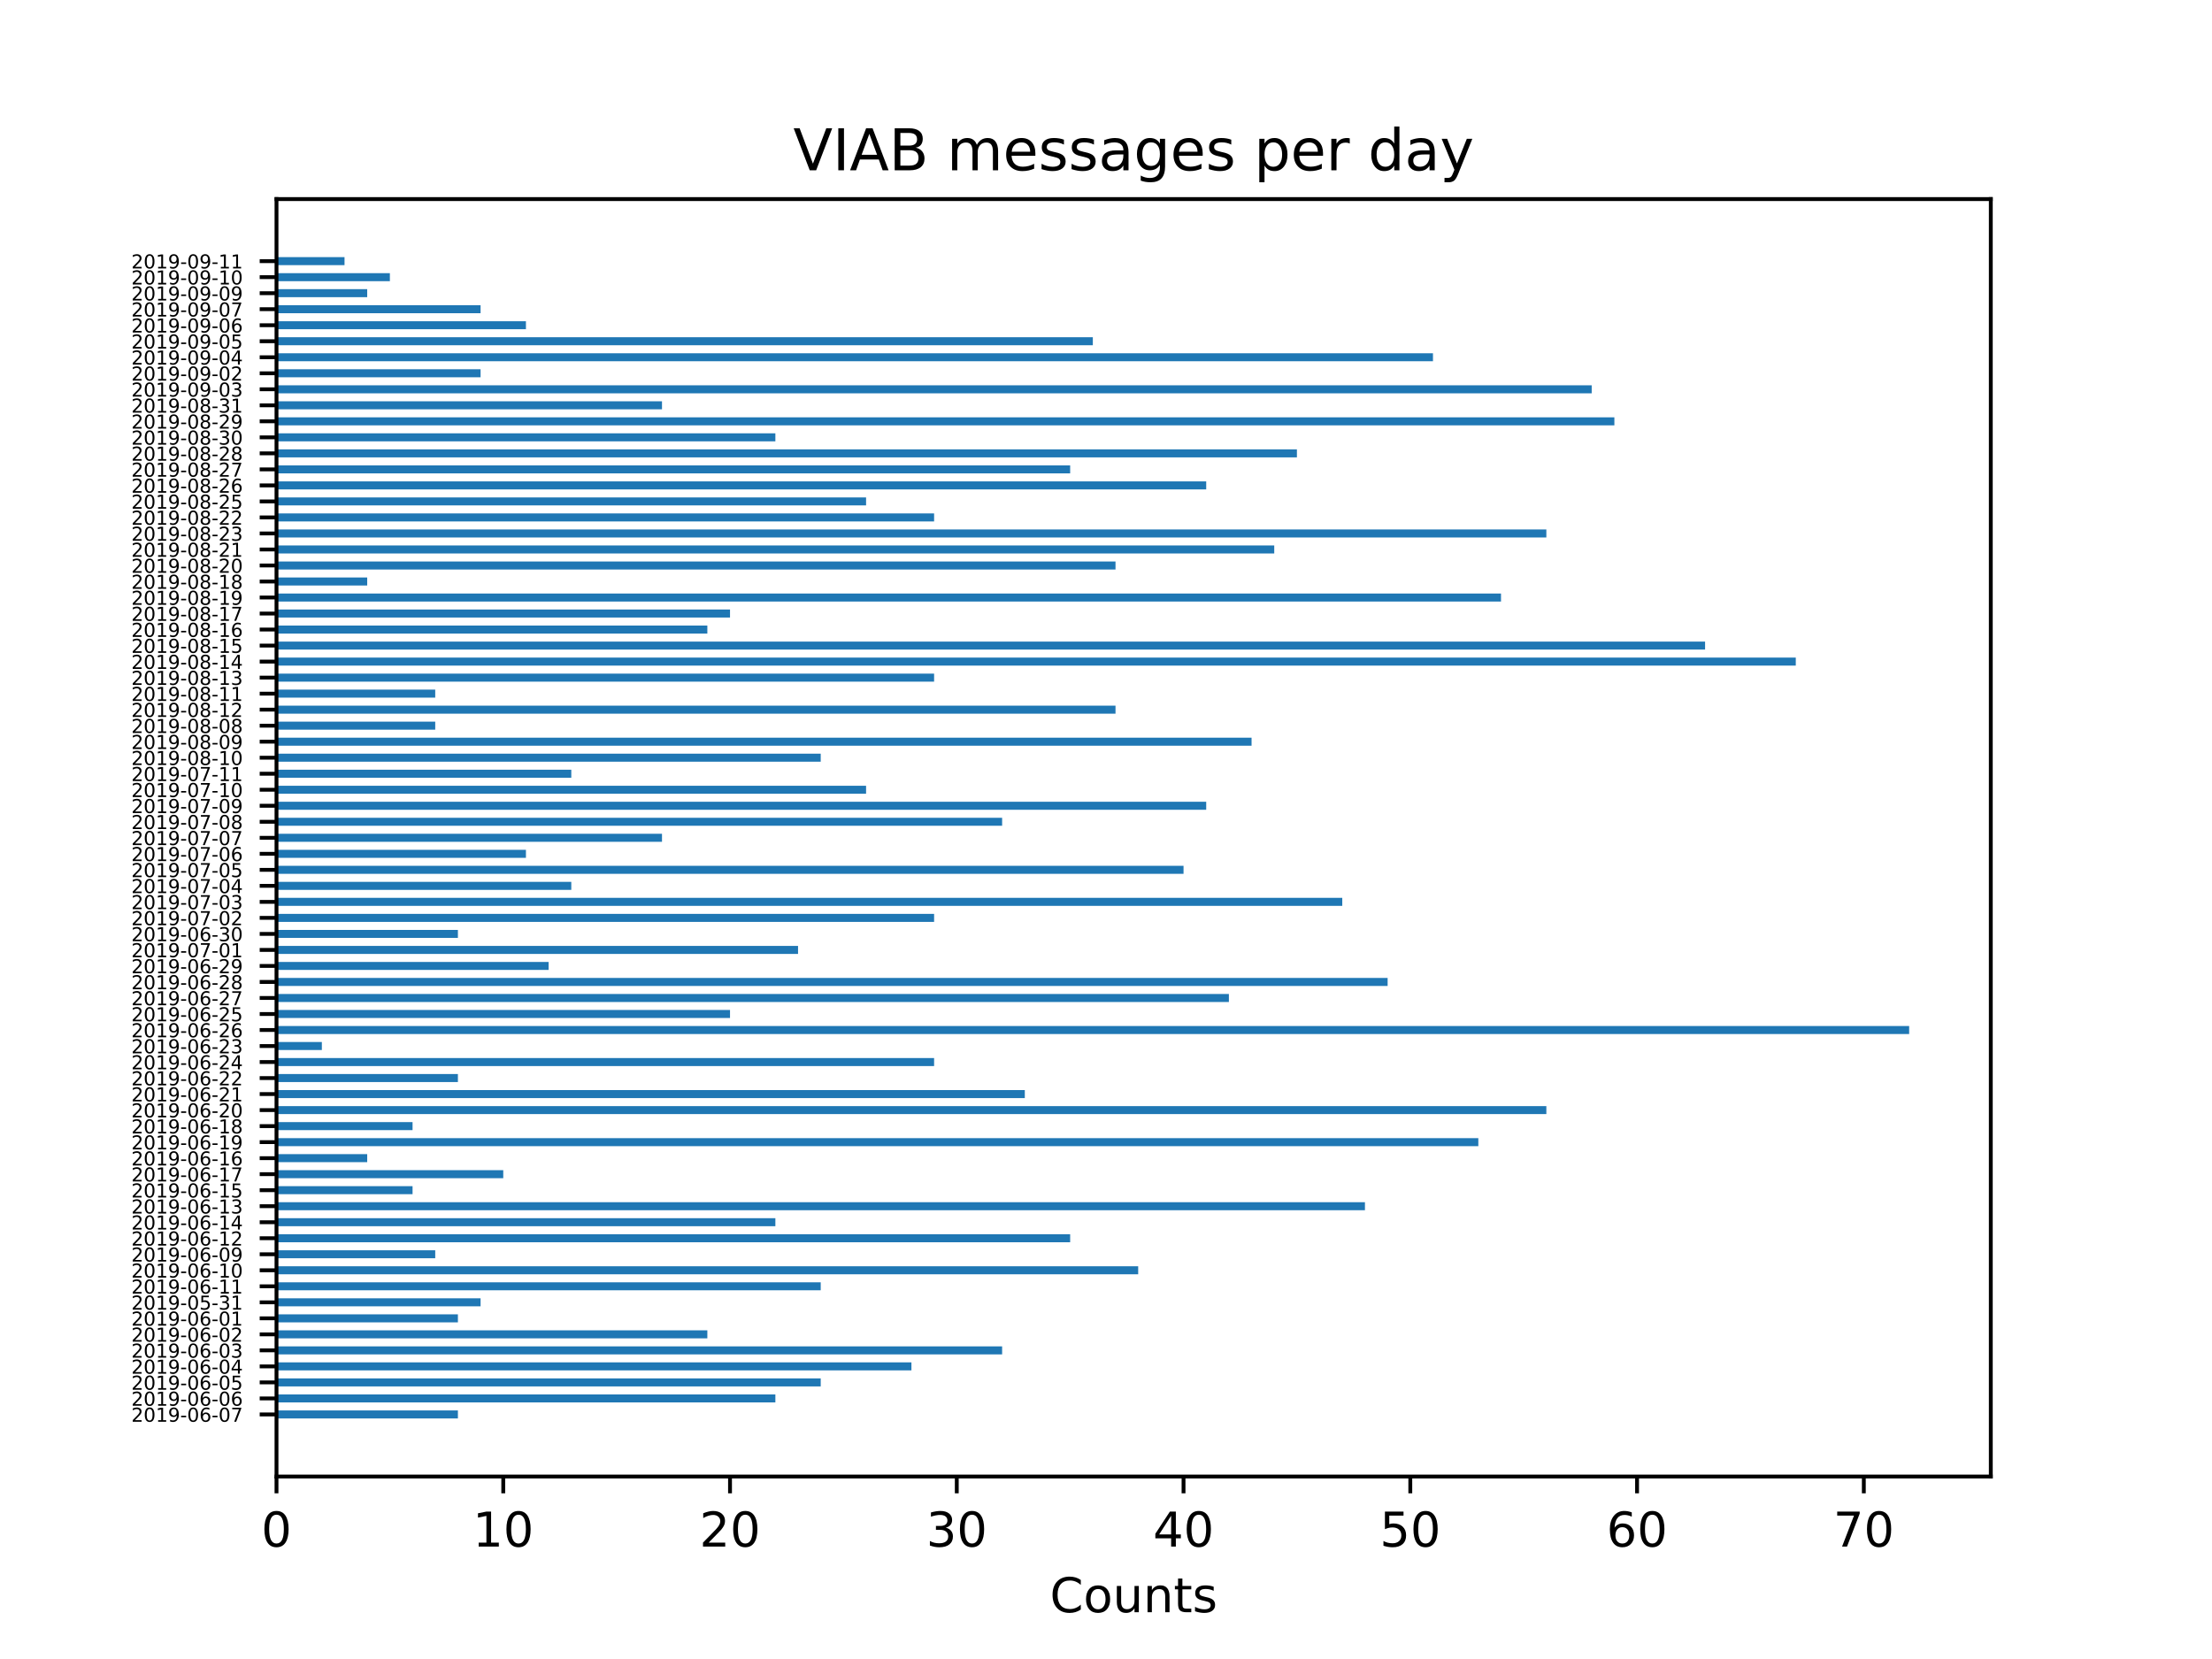 <?xml version="1.0" encoding="utf-8" standalone="no"?>
<!DOCTYPE svg PUBLIC "-//W3C//DTD SVG 1.1//EN"
  "http://www.w3.org/Graphics/SVG/1.1/DTD/svg11.dtd">
<!-- Created with matplotlib (https://matplotlib.org/) -->
<svg height="345.6pt" version="1.1" viewBox="0 0 460.8 345.6" width="460.8pt" xmlns="http://www.w3.org/2000/svg" xmlns:xlink="http://www.w3.org/1999/xlink">
 <defs>
  <style type="text/css">
*{stroke-linecap:butt;stroke-linejoin:round;}
  </style>
 </defs>
 <g id="figure_1">
  <g id="patch_1">
   <path d="M 0 345.6 
L 460.8 345.6 
L 460.8 0 
L 0 0 
z
" style="fill:#ffffff;"/>
  </g>
  <g id="axes_1">
   <g id="patch_2">
    <path d="M 57.6 307.584 
L 414.72 307.584 
L 414.72 41.472 
L 57.6 41.472 
z
" style="fill:#ffffff;"/>
   </g>
   <g id="patch_3">
    <path clip-path="url(#p12ea04065c)" d="M 57.6 295.488 
L 95.39 295.488 
L 95.39 293.82 
L 57.6 293.82 
z
" style="fill:#1f77b4;"/>
   </g>
   <g id="patch_4">
    <path clip-path="url(#p12ea04065c)" d="M 57.6 292.151 
L 161.524 292.151 
L 161.524 290.483 
L 57.6 290.483 
z
" style="fill:#1f77b4;"/>
   </g>
   <g id="patch_5">
    <path clip-path="url(#p12ea04065c)" d="M 57.6 288.814 
L 170.971 288.814 
L 170.971 287.146 
L 57.6 287.146 
z
" style="fill:#1f77b4;"/>
   </g>
   <g id="patch_6">
    <path clip-path="url(#p12ea04065c)" d="M 57.6 285.478 
L 189.867 285.478 
L 189.867 283.809 
L 57.6 283.809 
z
" style="fill:#1f77b4;"/>
   </g>
   <g id="patch_7">
    <path clip-path="url(#p12ea04065c)" d="M 57.6 282.141 
L 208.762 282.141 
L 208.762 280.472 
L 57.6 280.472 
z
" style="fill:#1f77b4;"/>
   </g>
   <g id="patch_8">
    <path clip-path="url(#p12ea04065c)" d="M 57.6 278.804 
L 147.352 278.804 
L 147.352 277.135 
L 57.6 277.135 
z
" style="fill:#1f77b4;"/>
   </g>
   <g id="patch_9">
    <path clip-path="url(#p12ea04065c)" d="M 57.6 275.467 
L 95.39 275.467 
L 95.39 273.799 
L 57.6 273.799 
z
" style="fill:#1f77b4;"/>
   </g>
   <g id="patch_10">
    <path clip-path="url(#p12ea04065c)" d="M 57.6 272.13 
L 100.114 272.13 
L 100.114 270.462 
L 57.6 270.462 
z
" style="fill:#1f77b4;"/>
   </g>
   <g id="patch_11">
    <path clip-path="url(#p12ea04065c)" d="M 57.6 268.793 
L 170.971 268.793 
L 170.971 267.125 
L 57.6 267.125 
z
" style="fill:#1f77b4;"/>
   </g>
   <g id="patch_12">
    <path clip-path="url(#p12ea04065c)" d="M 57.6 265.457 
L 237.105 265.457 
L 237.105 263.788 
L 57.6 263.788 
z
" style="fill:#1f77b4;"/>
   </g>
   <g id="patch_13">
    <path clip-path="url(#p12ea04065c)" d="M 57.6 262.12 
L 90.667 262.12 
L 90.667 260.451 
L 57.6 260.451 
z
" style="fill:#1f77b4;"/>
   </g>
   <g id="patch_14">
    <path clip-path="url(#p12ea04065c)" d="M 57.6 258.783 
L 222.933 258.783 
L 222.933 257.114 
L 57.6 257.114 
z
" style="fill:#1f77b4;"/>
   </g>
   <g id="patch_15">
    <path clip-path="url(#p12ea04065c)" d="M 57.6 255.446 
L 161.524 255.446 
L 161.524 253.778 
L 57.6 253.778 
z
" style="fill:#1f77b4;"/>
   </g>
   <g id="patch_16">
    <path clip-path="url(#p12ea04065c)" d="M 57.6 252.109 
L 284.343 252.109 
L 284.343 250.441 
L 57.6 250.441 
z
" style="fill:#1f77b4;"/>
   </g>
   <g id="patch_17">
    <path clip-path="url(#p12ea04065c)" d="M 57.6 248.772 
L 85.943 248.772 
L 85.943 247.104 
L 57.6 247.104 
z
" style="fill:#1f77b4;"/>
   </g>
   <g id="patch_18">
    <path clip-path="url(#p12ea04065c)" d="M 57.6 245.436 
L 104.838 245.436 
L 104.838 243.767 
L 57.6 243.767 
z
" style="fill:#1f77b4;"/>
   </g>
   <g id="patch_19">
    <path clip-path="url(#p12ea04065c)" d="M 57.6 242.099 
L 76.495 242.099 
L 76.495 240.43 
L 57.6 240.43 
z
" style="fill:#1f77b4;"/>
   </g>
   <g id="patch_20">
    <path clip-path="url(#p12ea04065c)" d="M 57.6 238.762 
L 307.962 238.762 
L 307.962 237.094 
L 57.6 237.094 
z
" style="fill:#1f77b4;"/>
   </g>
   <g id="patch_21">
    <path clip-path="url(#p12ea04065c)" d="M 57.6 235.425 
L 85.943 235.425 
L 85.943 233.757 
L 57.6 233.757 
z
" style="fill:#1f77b4;"/>
   </g>
   <g id="patch_22">
    <path clip-path="url(#p12ea04065c)" d="M 57.6 232.088 
L 322.133 232.088 
L 322.133 230.42 
L 57.6 230.42 
z
" style="fill:#1f77b4;"/>
   </g>
   <g id="patch_23">
    <path clip-path="url(#p12ea04065c)" d="M 57.6 228.751 
L 213.486 228.751 
L 213.486 227.083 
L 57.6 227.083 
z
" style="fill:#1f77b4;"/>
   </g>
   <g id="patch_24">
    <path clip-path="url(#p12ea04065c)" d="M 57.6 225.415 
L 95.39 225.415 
L 95.39 223.746 
L 57.6 223.746 
z
" style="fill:#1f77b4;"/>
   </g>
   <g id="patch_25">
    <path clip-path="url(#p12ea04065c)" d="M 57.6 222.078 
L 194.59 222.078 
L 194.59 220.409 
L 57.6 220.409 
z
" style="fill:#1f77b4;"/>
   </g>
   <g id="patch_26">
    <path clip-path="url(#p12ea04065c)" d="M 57.6 218.741 
L 67.048 218.741 
L 67.048 217.073 
L 57.6 217.073 
z
" style="fill:#1f77b4;"/>
   </g>
   <g id="patch_27">
    <path clip-path="url(#p12ea04065c)" d="M 57.6 215.404 
L 397.714 215.404 
L 397.714 213.736 
L 57.6 213.736 
z
" style="fill:#1f77b4;"/>
   </g>
   <g id="patch_28">
    <path clip-path="url(#p12ea04065c)" d="M 57.6 212.067 
L 152.076 212.067 
L 152.076 210.399 
L 57.6 210.399 
z
" style="fill:#1f77b4;"/>
   </g>
   <g id="patch_29">
    <path clip-path="url(#p12ea04065c)" d="M 57.6 208.73 
L 256 208.73 
L 256 207.062 
L 57.6 207.062 
z
" style="fill:#1f77b4;"/>
   </g>
   <g id="patch_30">
    <path clip-path="url(#p12ea04065c)" d="M 57.6 205.394 
L 289.067 205.394 
L 289.067 203.725 
L 57.6 203.725 
z
" style="fill:#1f77b4;"/>
   </g>
   <g id="patch_31">
    <path clip-path="url(#p12ea04065c)" d="M 57.6 202.057 
L 114.286 202.057 
L 114.286 200.388 
L 57.6 200.388 
z
" style="fill:#1f77b4;"/>
   </g>
   <g id="patch_32">
    <path clip-path="url(#p12ea04065c)" d="M 57.6 198.72 
L 166.248 198.72 
L 166.248 197.052 
L 57.6 197.052 
z
" style="fill:#1f77b4;"/>
   </g>
   <g id="patch_33">
    <path clip-path="url(#p12ea04065c)" d="M 57.6 195.383 
L 95.39 195.383 
L 95.39 193.715 
L 57.6 193.715 
z
" style="fill:#1f77b4;"/>
   </g>
   <g id="patch_34">
    <path clip-path="url(#p12ea04065c)" d="M 57.6 192.046 
L 194.59 192.046 
L 194.59 190.378 
L 57.6 190.378 
z
" style="fill:#1f77b4;"/>
   </g>
   <g id="patch_35">
    <path clip-path="url(#p12ea04065c)" d="M 57.6 188.71 
L 279.619 188.71 
L 279.619 187.041 
L 57.6 187.041 
z
" style="fill:#1f77b4;"/>
   </g>
   <g id="patch_36">
    <path clip-path="url(#p12ea04065c)" d="M 57.6 185.373 
L 119.01 185.373 
L 119.01 183.704 
L 57.6 183.704 
z
" style="fill:#1f77b4;"/>
   </g>
   <g id="patch_37">
    <path clip-path="url(#p12ea04065c)" d="M 57.6 182.036 
L 246.552 182.036 
L 246.552 180.367 
L 57.6 180.367 
z
" style="fill:#1f77b4;"/>
   </g>
   <g id="patch_38">
    <path clip-path="url(#p12ea04065c)" d="M 57.6 178.699 
L 109.562 178.699 
L 109.562 177.031 
L 57.6 177.031 
z
" style="fill:#1f77b4;"/>
   </g>
   <g id="patch_39">
    <path clip-path="url(#p12ea04065c)" d="M 57.6 175.362 
L 137.905 175.362 
L 137.905 173.694 
L 57.6 173.694 
z
" style="fill:#1f77b4;"/>
   </g>
   <g id="patch_40">
    <path clip-path="url(#p12ea04065c)" d="M 57.6 172.025 
L 208.762 172.025 
L 208.762 170.357 
L 57.6 170.357 
z
" style="fill:#1f77b4;"/>
   </g>
   <g id="patch_41">
    <path clip-path="url(#p12ea04065c)" d="M 57.6 168.689 
L 251.276 168.689 
L 251.276 167.02 
L 57.6 167.02 
z
" style="fill:#1f77b4;"/>
   </g>
   <g id="patch_42">
    <path clip-path="url(#p12ea04065c)" d="M 57.6 165.352 
L 180.419 165.352 
L 180.419 163.683 
L 57.6 163.683 
z
" style="fill:#1f77b4;"/>
   </g>
   <g id="patch_43">
    <path clip-path="url(#p12ea04065c)" d="M 57.6 162.015 
L 119.01 162.015 
L 119.01 160.346 
L 57.6 160.346 
z
" style="fill:#1f77b4;"/>
   </g>
   <g id="patch_44">
    <path clip-path="url(#p12ea04065c)" d="M 57.6 158.678 
L 170.971 158.678 
L 170.971 157.01 
L 57.6 157.01 
z
" style="fill:#1f77b4;"/>
   </g>
   <g id="patch_45">
    <path clip-path="url(#p12ea04065c)" d="M 57.6 155.341 
L 260.724 155.341 
L 260.724 153.673 
L 57.6 153.673 
z
" style="fill:#1f77b4;"/>
   </g>
   <g id="patch_46">
    <path clip-path="url(#p12ea04065c)" d="M 57.6 152.004 
L 90.667 152.004 
L 90.667 150.336 
L 57.6 150.336 
z
" style="fill:#1f77b4;"/>
   </g>
   <g id="patch_47">
    <path clip-path="url(#p12ea04065c)" d="M 57.6 148.668 
L 232.381 148.668 
L 232.381 146.999 
L 57.6 146.999 
z
" style="fill:#1f77b4;"/>
   </g>
   <g id="patch_48">
    <path clip-path="url(#p12ea04065c)" d="M 57.6 145.331 
L 90.667 145.331 
L 90.667 143.662 
L 57.6 143.662 
z
" style="fill:#1f77b4;"/>
   </g>
   <g id="patch_49">
    <path clip-path="url(#p12ea04065c)" d="M 57.6 141.994 
L 194.59 141.994 
L 194.59 140.326 
L 57.6 140.326 
z
" style="fill:#1f77b4;"/>
   </g>
   <g id="patch_50">
    <path clip-path="url(#p12ea04065c)" d="M 57.6 138.657 
L 374.095 138.657 
L 374.095 136.989 
L 57.6 136.989 
z
" style="fill:#1f77b4;"/>
   </g>
   <g id="patch_51">
    <path clip-path="url(#p12ea04065c)" d="M 57.6 135.32 
L 355.2 135.32 
L 355.2 133.652 
L 57.6 133.652 
z
" style="fill:#1f77b4;"/>
   </g>
   <g id="patch_52">
    <path clip-path="url(#p12ea04065c)" d="M 57.6 131.983 
L 147.352 131.983 
L 147.352 130.315 
L 57.6 130.315 
z
" style="fill:#1f77b4;"/>
   </g>
   <g id="patch_53">
    <path clip-path="url(#p12ea04065c)" d="M 57.6 128.647 
L 152.076 128.647 
L 152.076 126.978 
L 57.6 126.978 
z
" style="fill:#1f77b4;"/>
   </g>
   <g id="patch_54">
    <path clip-path="url(#p12ea04065c)" d="M 57.6 125.31 
L 312.686 125.31 
L 312.686 123.641 
L 57.6 123.641 
z
" style="fill:#1f77b4;"/>
   </g>
   <g id="patch_55">
    <path clip-path="url(#p12ea04065c)" d="M 57.6 121.973 
L 76.495 121.973 
L 76.495 120.305 
L 57.6 120.305 
z
" style="fill:#1f77b4;"/>
   </g>
   <g id="patch_56">
    <path clip-path="url(#p12ea04065c)" d="M 57.6 118.636 
L 232.381 118.636 
L 232.381 116.968 
L 57.6 116.968 
z
" style="fill:#1f77b4;"/>
   </g>
   <g id="patch_57">
    <path clip-path="url(#p12ea04065c)" d="M 57.6 115.299 
L 265.448 115.299 
L 265.448 113.631 
L 57.6 113.631 
z
" style="fill:#1f77b4;"/>
   </g>
   <g id="patch_58">
    <path clip-path="url(#p12ea04065c)" d="M 57.6 111.962 
L 322.133 111.962 
L 322.133 110.294 
L 57.6 110.294 
z
" style="fill:#1f77b4;"/>
   </g>
   <g id="patch_59">
    <path clip-path="url(#p12ea04065c)" d="M 57.6 108.626 
L 194.59 108.626 
L 194.59 106.957 
L 57.6 106.957 
z
" style="fill:#1f77b4;"/>
   </g>
   <g id="patch_60">
    <path clip-path="url(#p12ea04065c)" d="M 57.6 105.289 
L 180.419 105.289 
L 180.419 103.62 
L 57.6 103.62 
z
" style="fill:#1f77b4;"/>
   </g>
   <g id="patch_61">
    <path clip-path="url(#p12ea04065c)" d="M 57.6 101.952 
L 251.276 101.952 
L 251.276 100.284 
L 57.6 100.284 
z
" style="fill:#1f77b4;"/>
   </g>
   <g id="patch_62">
    <path clip-path="url(#p12ea04065c)" d="M 57.6 98.615 
L 222.933 98.615 
L 222.933 96.947 
L 57.6 96.947 
z
" style="fill:#1f77b4;"/>
   </g>
   <g id="patch_63">
    <path clip-path="url(#p12ea04065c)" d="M 57.6 95.278 
L 270.171 95.278 
L 270.171 93.61 
L 57.6 93.61 
z
" style="fill:#1f77b4;"/>
   </g>
   <g id="patch_64">
    <path clip-path="url(#p12ea04065c)" d="M 57.6 91.942 
L 161.524 91.942 
L 161.524 90.273 
L 57.6 90.273 
z
" style="fill:#1f77b4;"/>
   </g>
   <g id="patch_65">
    <path clip-path="url(#p12ea04065c)" d="M 57.6 88.605 
L 336.305 88.605 
L 336.305 86.936 
L 57.6 86.936 
z
" style="fill:#1f77b4;"/>
   </g>
   <g id="patch_66">
    <path clip-path="url(#p12ea04065c)" d="M 57.6 85.268 
L 137.905 85.268 
L 137.905 83.599 
L 57.6 83.599 
z
" style="fill:#1f77b4;"/>
   </g>
   <g id="patch_67">
    <path clip-path="url(#p12ea04065c)" d="M 57.6 81.931 
L 331.581 81.931 
L 331.581 80.263 
L 57.6 80.263 
z
" style="fill:#1f77b4;"/>
   </g>
   <g id="patch_68">
    <path clip-path="url(#p12ea04065c)" d="M 57.6 78.594 
L 100.114 78.594 
L 100.114 76.926 
L 57.6 76.926 
z
" style="fill:#1f77b4;"/>
   </g>
   <g id="patch_69">
    <path clip-path="url(#p12ea04065c)" d="M 57.6 75.257 
L 298.514 75.257 
L 298.514 73.589 
L 57.6 73.589 
z
" style="fill:#1f77b4;"/>
   </g>
   <g id="patch_70">
    <path clip-path="url(#p12ea04065c)" d="M 57.6 71.921 
L 227.657 71.921 
L 227.657 70.252 
L 57.6 70.252 
z
" style="fill:#1f77b4;"/>
   </g>
   <g id="patch_71">
    <path clip-path="url(#p12ea04065c)" d="M 57.6 68.584 
L 109.562 68.584 
L 109.562 66.915 
L 57.6 66.915 
z
" style="fill:#1f77b4;"/>
   </g>
   <g id="patch_72">
    <path clip-path="url(#p12ea04065c)" d="M 57.6 65.247 
L 100.114 65.247 
L 100.114 63.578 
L 57.6 63.578 
z
" style="fill:#1f77b4;"/>
   </g>
   <g id="patch_73">
    <path clip-path="url(#p12ea04065c)" d="M 57.6 61.91 
L 76.495 61.91 
L 76.495 60.242 
L 57.6 60.242 
z
" style="fill:#1f77b4;"/>
   </g>
   <g id="patch_74">
    <path clip-path="url(#p12ea04065c)" d="M 57.6 58.573 
L 81.219 58.573 
L 81.219 56.905 
L 57.6 56.905 
z
" style="fill:#1f77b4;"/>
   </g>
   <g id="patch_75">
    <path clip-path="url(#p12ea04065c)" d="M 57.6 55.236 
L 71.771 55.236 
L 71.771 53.568 
L 57.6 53.568 
z
" style="fill:#1f77b4;"/>
   </g>
   <g id="matplotlib.axis_1">
    <g id="xtick_1">
     <g id="line2d_1">
      <defs>
       <path d="M 0 0 
L 0 3.5 
" id="m8bd8ad48e1" style="stroke:#000000;stroke-width:0.8;"/>
      </defs>
      <g>
       <use style="stroke:#000000;stroke-width:0.8;" x="57.6" xlink:href="#m8bd8ad48e1" y="307.584"/>
      </g>
     </g>
     <g id="text_1">
      <!-- 0 -->
      <defs>
       <path d="M 31.781 66.406 
Q 24.172 66.406 20.328 58.906 
Q 16.5 51.422 16.5 36.375 
Q 16.5 21.391 20.328 13.891 
Q 24.172 6.391 31.781 6.391 
Q 39.453 6.391 43.281 13.891 
Q 47.125 21.391 47.125 36.375 
Q 47.125 51.422 43.281 58.906 
Q 39.453 66.406 31.781 66.406 
z
M 31.781 74.219 
Q 44.047 74.219 50.516 64.516 
Q 56.984 54.828 56.984 36.375 
Q 56.984 17.969 50.516 8.266 
Q 44.047 -1.422 31.781 -1.422 
Q 19.531 -1.422 13.062 8.266 
Q 6.594 17.969 6.594 36.375 
Q 6.594 54.828 13.062 64.516 
Q 19.531 74.219 31.781 74.219 
z
" id="DejaVuSans-48"/>
      </defs>
      <g transform="translate(54.419 322.182)scale(0.1 -0.1)">
       <use xlink:href="#DejaVuSans-48"/>
      </g>
     </g>
    </g>
    <g id="xtick_2">
     <g id="line2d_2">
      <g>
       <use style="stroke:#000000;stroke-width:0.8;" x="104.838" xlink:href="#m8bd8ad48e1" y="307.584"/>
      </g>
     </g>
     <g id="text_2">
      <!-- 10 -->
      <defs>
       <path d="M 12.406 8.297 
L 28.516 8.297 
L 28.516 63.922 
L 10.984 60.406 
L 10.984 69.391 
L 28.422 72.906 
L 38.281 72.906 
L 38.281 8.297 
L 54.391 8.297 
L 54.391 0 
L 12.406 0 
z
" id="DejaVuSans-49"/>
      </defs>
      <g transform="translate(98.476 322.182)scale(0.1 -0.1)">
       <use xlink:href="#DejaVuSans-49"/>
       <use x="63.623" xlink:href="#DejaVuSans-48"/>
      </g>
     </g>
    </g>
    <g id="xtick_3">
     <g id="line2d_3">
      <g>
       <use style="stroke:#000000;stroke-width:0.8;" x="152.076" xlink:href="#m8bd8ad48e1" y="307.584"/>
      </g>
     </g>
     <g id="text_3">
      <!-- 20 -->
      <defs>
       <path d="M 19.188 8.297 
L 53.609 8.297 
L 53.609 0 
L 7.328 0 
L 7.328 8.297 
Q 12.938 14.109 22.625 23.891 
Q 32.328 33.688 34.812 36.531 
Q 39.547 41.844 41.422 45.531 
Q 43.312 49.219 43.312 52.781 
Q 43.312 58.594 39.234 62.25 
Q 35.156 65.922 28.609 65.922 
Q 23.969 65.922 18.812 64.312 
Q 13.672 62.703 7.812 59.422 
L 7.812 69.391 
Q 13.766 71.781 18.938 73 
Q 24.125 74.219 28.422 74.219 
Q 39.75 74.219 46.484 68.547 
Q 53.219 62.891 53.219 53.422 
Q 53.219 48.922 51.531 44.891 
Q 49.859 40.875 45.406 35.406 
Q 44.188 33.984 37.641 27.219 
Q 31.109 20.453 19.188 8.297 
z
" id="DejaVuSans-50"/>
      </defs>
      <g transform="translate(145.714 322.182)scale(0.1 -0.1)">
       <use xlink:href="#DejaVuSans-50"/>
       <use x="63.623" xlink:href="#DejaVuSans-48"/>
      </g>
     </g>
    </g>
    <g id="xtick_4">
     <g id="line2d_4">
      <g>
       <use style="stroke:#000000;stroke-width:0.8;" x="199.314" xlink:href="#m8bd8ad48e1" y="307.584"/>
      </g>
     </g>
     <g id="text_4">
      <!-- 30 -->
      <defs>
       <path d="M 40.578 39.312 
Q 47.656 37.797 51.625 33 
Q 55.609 28.219 55.609 21.188 
Q 55.609 10.406 48.188 4.484 
Q 40.766 -1.422 27.094 -1.422 
Q 22.516 -1.422 17.656 -0.516 
Q 12.797 0.391 7.625 2.203 
L 7.625 11.719 
Q 11.719 9.328 16.594 8.109 
Q 21.484 6.891 26.812 6.891 
Q 36.078 6.891 40.938 10.547 
Q 45.797 14.203 45.797 21.188 
Q 45.797 27.641 41.281 31.266 
Q 36.766 34.906 28.719 34.906 
L 20.219 34.906 
L 20.219 43.016 
L 29.109 43.016 
Q 36.375 43.016 40.234 45.922 
Q 44.094 48.828 44.094 54.297 
Q 44.094 59.906 40.109 62.906 
Q 36.141 65.922 28.719 65.922 
Q 24.656 65.922 20.016 65.031 
Q 15.375 64.156 9.812 62.312 
L 9.812 71.094 
Q 15.438 72.656 20.344 73.438 
Q 25.25 74.219 29.594 74.219 
Q 40.828 74.219 47.359 69.109 
Q 53.906 64.016 53.906 55.328 
Q 53.906 49.266 50.438 45.094 
Q 46.969 40.922 40.578 39.312 
z
" id="DejaVuSans-51"/>
      </defs>
      <g transform="translate(192.952 322.182)scale(0.1 -0.1)">
       <use xlink:href="#DejaVuSans-51"/>
       <use x="63.623" xlink:href="#DejaVuSans-48"/>
      </g>
     </g>
    </g>
    <g id="xtick_5">
     <g id="line2d_5">
      <g>
       <use style="stroke:#000000;stroke-width:0.8;" x="246.552" xlink:href="#m8bd8ad48e1" y="307.584"/>
      </g>
     </g>
     <g id="text_5">
      <!-- 40 -->
      <defs>
       <path d="M 37.797 64.312 
L 12.891 25.391 
L 37.797 25.391 
z
M 35.203 72.906 
L 47.609 72.906 
L 47.609 25.391 
L 58.016 25.391 
L 58.016 17.188 
L 47.609 17.188 
L 47.609 0 
L 37.797 0 
L 37.797 17.188 
L 4.891 17.188 
L 4.891 26.703 
z
" id="DejaVuSans-52"/>
      </defs>
      <g transform="translate(240.19 322.182)scale(0.1 -0.1)">
       <use xlink:href="#DejaVuSans-52"/>
       <use x="63.623" xlink:href="#DejaVuSans-48"/>
      </g>
     </g>
    </g>
    <g id="xtick_6">
     <g id="line2d_6">
      <g>
       <use style="stroke:#000000;stroke-width:0.8;" x="293.79" xlink:href="#m8bd8ad48e1" y="307.584"/>
      </g>
     </g>
     <g id="text_6">
      <!-- 50 -->
      <defs>
       <path d="M 10.797 72.906 
L 49.516 72.906 
L 49.516 64.594 
L 19.828 64.594 
L 19.828 46.734 
Q 21.969 47.469 24.109 47.828 
Q 26.266 48.188 28.422 48.188 
Q 40.625 48.188 47.75 41.5 
Q 54.891 34.812 54.891 23.391 
Q 54.891 11.625 47.562 5.094 
Q 40.234 -1.422 26.906 -1.422 
Q 22.312 -1.422 17.547 -0.641 
Q 12.797 0.141 7.719 1.703 
L 7.719 11.625 
Q 12.109 9.234 16.797 8.062 
Q 21.484 6.891 26.703 6.891 
Q 35.156 6.891 40.078 11.328 
Q 45.016 15.766 45.016 23.391 
Q 45.016 31 40.078 35.438 
Q 35.156 39.891 26.703 39.891 
Q 22.75 39.891 18.812 39.016 
Q 14.891 38.141 10.797 36.281 
z
" id="DejaVuSans-53"/>
      </defs>
      <g transform="translate(287.428 322.182)scale(0.1 -0.1)">
       <use xlink:href="#DejaVuSans-53"/>
       <use x="63.623" xlink:href="#DejaVuSans-48"/>
      </g>
     </g>
    </g>
    <g id="xtick_7">
     <g id="line2d_7">
      <g>
       <use style="stroke:#000000;stroke-width:0.8;" x="341.029" xlink:href="#m8bd8ad48e1" y="307.584"/>
      </g>
     </g>
     <g id="text_7">
      <!-- 60 -->
      <defs>
       <path d="M 33.016 40.375 
Q 26.375 40.375 22.484 35.828 
Q 18.609 31.297 18.609 23.391 
Q 18.609 15.531 22.484 10.953 
Q 26.375 6.391 33.016 6.391 
Q 39.656 6.391 43.531 10.953 
Q 47.406 15.531 47.406 23.391 
Q 47.406 31.297 43.531 35.828 
Q 39.656 40.375 33.016 40.375 
z
M 52.594 71.297 
L 52.594 62.312 
Q 48.875 64.062 45.094 64.984 
Q 41.312 65.922 37.594 65.922 
Q 27.828 65.922 22.672 59.328 
Q 17.531 52.734 16.797 39.406 
Q 19.672 43.656 24.016 45.922 
Q 28.375 48.188 33.594 48.188 
Q 44.578 48.188 50.953 41.516 
Q 57.328 34.859 57.328 23.391 
Q 57.328 12.156 50.688 5.359 
Q 44.047 -1.422 33.016 -1.422 
Q 20.359 -1.422 13.672 8.266 
Q 6.984 17.969 6.984 36.375 
Q 6.984 53.656 15.188 63.938 
Q 23.391 74.219 37.203 74.219 
Q 40.922 74.219 44.703 73.484 
Q 48.484 72.75 52.594 71.297 
z
" id="DejaVuSans-54"/>
      </defs>
      <g transform="translate(334.666 322.182)scale(0.1 -0.1)">
       <use xlink:href="#DejaVuSans-54"/>
       <use x="63.623" xlink:href="#DejaVuSans-48"/>
      </g>
     </g>
    </g>
    <g id="xtick_8">
     <g id="line2d_8">
      <g>
       <use style="stroke:#000000;stroke-width:0.8;" x="388.267" xlink:href="#m8bd8ad48e1" y="307.584"/>
      </g>
     </g>
     <g id="text_8">
      <!-- 70 -->
      <defs>
       <path d="M 8.203 72.906 
L 55.078 72.906 
L 55.078 68.703 
L 28.609 0 
L 18.312 0 
L 43.219 64.594 
L 8.203 64.594 
z
" id="DejaVuSans-55"/>
      </defs>
      <g transform="translate(381.904 322.182)scale(0.1 -0.1)">
       <use xlink:href="#DejaVuSans-55"/>
       <use x="63.623" xlink:href="#DejaVuSans-48"/>
      </g>
     </g>
    </g>
    <g id="text_9">
     <!-- Counts -->
     <defs>
      <path d="M 64.406 67.281 
L 64.406 56.891 
Q 59.422 61.531 53.781 63.812 
Q 48.141 66.109 41.797 66.109 
Q 29.297 66.109 22.656 58.469 
Q 16.016 50.828 16.016 36.375 
Q 16.016 21.969 22.656 14.328 
Q 29.297 6.688 41.797 6.688 
Q 48.141 6.688 53.781 8.984 
Q 59.422 11.281 64.406 15.922 
L 64.406 5.609 
Q 59.234 2.094 53.438 0.328 
Q 47.656 -1.422 41.219 -1.422 
Q 24.656 -1.422 15.125 8.703 
Q 5.609 18.844 5.609 36.375 
Q 5.609 53.953 15.125 64.078 
Q 24.656 74.219 41.219 74.219 
Q 47.75 74.219 53.531 72.484 
Q 59.328 70.75 64.406 67.281 
z
" id="DejaVuSans-67"/>
      <path d="M 30.609 48.391 
Q 23.391 48.391 19.188 42.75 
Q 14.984 37.109 14.984 27.297 
Q 14.984 17.484 19.156 11.844 
Q 23.344 6.203 30.609 6.203 
Q 37.797 6.203 41.984 11.859 
Q 46.188 17.531 46.188 27.297 
Q 46.188 37.016 41.984 42.703 
Q 37.797 48.391 30.609 48.391 
z
M 30.609 56 
Q 42.328 56 49.016 48.375 
Q 55.719 40.766 55.719 27.297 
Q 55.719 13.875 49.016 6.219 
Q 42.328 -1.422 30.609 -1.422 
Q 18.844 -1.422 12.172 6.219 
Q 5.516 13.875 5.516 27.297 
Q 5.516 40.766 12.172 48.375 
Q 18.844 56 30.609 56 
z
" id="DejaVuSans-111"/>
      <path d="M 8.5 21.578 
L 8.5 54.688 
L 17.484 54.688 
L 17.484 21.922 
Q 17.484 14.156 20.5 10.266 
Q 23.531 6.391 29.594 6.391 
Q 36.859 6.391 41.078 11.031 
Q 45.312 15.672 45.312 23.688 
L 45.312 54.688 
L 54.297 54.688 
L 54.297 0 
L 45.312 0 
L 45.312 8.406 
Q 42.047 3.422 37.719 1 
Q 33.406 -1.422 27.688 -1.422 
Q 18.266 -1.422 13.375 4.438 
Q 8.5 10.297 8.5 21.578 
z
M 31.109 56 
z
" id="DejaVuSans-117"/>
      <path d="M 54.891 33.016 
L 54.891 0 
L 45.906 0 
L 45.906 32.719 
Q 45.906 40.484 42.875 44.328 
Q 39.844 48.188 33.797 48.188 
Q 26.516 48.188 22.312 43.547 
Q 18.109 38.922 18.109 30.906 
L 18.109 0 
L 9.078 0 
L 9.078 54.688 
L 18.109 54.688 
L 18.109 46.188 
Q 21.344 51.125 25.703 53.562 
Q 30.078 56 35.797 56 
Q 45.219 56 50.047 50.172 
Q 54.891 44.344 54.891 33.016 
z
" id="DejaVuSans-110"/>
      <path d="M 18.312 70.219 
L 18.312 54.688 
L 36.812 54.688 
L 36.812 47.703 
L 18.312 47.703 
L 18.312 18.016 
Q 18.312 11.328 20.141 9.422 
Q 21.969 7.516 27.594 7.516 
L 36.812 7.516 
L 36.812 0 
L 27.594 0 
Q 17.188 0 13.234 3.875 
Q 9.281 7.766 9.281 18.016 
L 9.281 47.703 
L 2.688 47.703 
L 2.688 54.688 
L 9.281 54.688 
L 9.281 70.219 
z
" id="DejaVuSans-116"/>
      <path d="M 44.281 53.078 
L 44.281 44.578 
Q 40.484 46.531 36.375 47.5 
Q 32.281 48.484 27.875 48.484 
Q 21.188 48.484 17.844 46.438 
Q 14.5 44.391 14.5 40.281 
Q 14.5 37.156 16.891 35.375 
Q 19.281 33.594 26.516 31.984 
L 29.594 31.297 
Q 39.156 29.25 43.188 25.516 
Q 47.219 21.781 47.219 15.094 
Q 47.219 7.469 41.188 3.016 
Q 35.156 -1.422 24.609 -1.422 
Q 20.219 -1.422 15.453 -0.562 
Q 10.688 0.297 5.422 2 
L 5.422 11.281 
Q 10.406 8.688 15.234 7.391 
Q 20.062 6.109 24.812 6.109 
Q 31.156 6.109 34.562 8.281 
Q 37.984 10.453 37.984 14.406 
Q 37.984 18.062 35.516 20.016 
Q 33.062 21.969 24.703 23.781 
L 21.578 24.516 
Q 13.234 26.266 9.516 29.906 
Q 5.812 33.547 5.812 39.891 
Q 5.812 47.609 11.281 51.797 
Q 16.75 56 26.812 56 
Q 31.781 56 36.172 55.266 
Q 40.578 54.547 44.281 53.078 
z
" id="DejaVuSans-115"/>
     </defs>
     <g transform="translate(218.707 335.861)scale(0.1 -0.1)">
      <use xlink:href="#DejaVuSans-67"/>
      <use x="69.824" xlink:href="#DejaVuSans-111"/>
      <use x="131.006" xlink:href="#DejaVuSans-117"/>
      <use x="194.385" xlink:href="#DejaVuSans-110"/>
      <use x="257.764" xlink:href="#DejaVuSans-116"/>
      <use x="296.973" xlink:href="#DejaVuSans-115"/>
     </g>
    </g>
   </g>
   <g id="matplotlib.axis_2">
    <g id="ytick_1">
     <g id="line2d_9">
      <defs>
       <path d="M 0 0 
L -3.5 0 
" id="mc26a6e1a95" style="stroke:#000000;stroke-width:0.8;"/>
      </defs>
      <g>
       <use style="stroke:#000000;stroke-width:0.8;" x="57.6" xlink:href="#mc26a6e1a95" y="294.654"/>
      </g>
     </g>
     <g id="text_10">
      <!-- 2019-06-07 -->
      <defs>
       <path d="M 10.984 1.516 
L 10.984 10.5 
Q 14.703 8.734 18.5 7.812 
Q 22.312 6.891 25.984 6.891 
Q 35.75 6.891 40.891 13.453 
Q 46.047 20.016 46.781 33.406 
Q 43.953 29.203 39.594 26.953 
Q 35.25 24.703 29.984 24.703 
Q 19.047 24.703 12.672 31.312 
Q 6.297 37.938 6.297 49.422 
Q 6.297 60.641 12.938 67.422 
Q 19.578 74.219 30.609 74.219 
Q 43.266 74.219 49.922 64.516 
Q 56.594 54.828 56.594 36.375 
Q 56.594 19.141 48.406 8.859 
Q 40.234 -1.422 26.422 -1.422 
Q 22.703 -1.422 18.891 -0.688 
Q 15.094 0.047 10.984 1.516 
z
M 30.609 32.422 
Q 37.25 32.422 41.125 36.953 
Q 45.016 41.5 45.016 49.422 
Q 45.016 57.281 41.125 61.844 
Q 37.25 66.406 30.609 66.406 
Q 23.969 66.406 20.094 61.844 
Q 16.219 57.281 16.219 49.422 
Q 16.219 41.5 20.094 36.953 
Q 23.969 32.422 30.609 32.422 
z
" id="DejaVuSans-57"/>
       <path d="M 4.891 31.391 
L 31.203 31.391 
L 31.203 23.391 
L 4.891 23.391 
z
" id="DejaVuSans-45"/>
      </defs>
      <g transform="translate(27.354 296.173)scale(0.04 -0.04)">
       <use xlink:href="#DejaVuSans-50"/>
       <use x="63.623" xlink:href="#DejaVuSans-48"/>
       <use x="127.246" xlink:href="#DejaVuSans-49"/>
       <use x="190.869" xlink:href="#DejaVuSans-57"/>
       <use x="254.492" xlink:href="#DejaVuSans-45"/>
       <use x="290.576" xlink:href="#DejaVuSans-48"/>
       <use x="354.199" xlink:href="#DejaVuSans-54"/>
       <use x="417.822" xlink:href="#DejaVuSans-45"/>
       <use x="453.906" xlink:href="#DejaVuSans-48"/>
       <use x="517.529" xlink:href="#DejaVuSans-55"/>
      </g>
     </g>
    </g>
    <g id="ytick_2">
     <g id="line2d_10">
      <g>
       <use style="stroke:#000000;stroke-width:0.8;" x="57.6" xlink:href="#mc26a6e1a95" y="291.317"/>
      </g>
     </g>
     <g id="text_11">
      <!-- 2019-06-06 -->
      <g transform="translate(27.354 292.837)scale(0.04 -0.04)">
       <use xlink:href="#DejaVuSans-50"/>
       <use x="63.623" xlink:href="#DejaVuSans-48"/>
       <use x="127.246" xlink:href="#DejaVuSans-49"/>
       <use x="190.869" xlink:href="#DejaVuSans-57"/>
       <use x="254.492" xlink:href="#DejaVuSans-45"/>
       <use x="290.576" xlink:href="#DejaVuSans-48"/>
       <use x="354.199" xlink:href="#DejaVuSans-54"/>
       <use x="417.822" xlink:href="#DejaVuSans-45"/>
       <use x="453.906" xlink:href="#DejaVuSans-48"/>
       <use x="517.529" xlink:href="#DejaVuSans-54"/>
      </g>
     </g>
    </g>
    <g id="ytick_3">
     <g id="line2d_11">
      <g>
       <use style="stroke:#000000;stroke-width:0.8;" x="57.6" xlink:href="#mc26a6e1a95" y="287.98"/>
      </g>
     </g>
     <g id="text_12">
      <!-- 2019-06-05 -->
      <g transform="translate(27.354 289.5)scale(0.04 -0.04)">
       <use xlink:href="#DejaVuSans-50"/>
       <use x="63.623" xlink:href="#DejaVuSans-48"/>
       <use x="127.246" xlink:href="#DejaVuSans-49"/>
       <use x="190.869" xlink:href="#DejaVuSans-57"/>
       <use x="254.492" xlink:href="#DejaVuSans-45"/>
       <use x="290.576" xlink:href="#DejaVuSans-48"/>
       <use x="354.199" xlink:href="#DejaVuSans-54"/>
       <use x="417.822" xlink:href="#DejaVuSans-45"/>
       <use x="453.906" xlink:href="#DejaVuSans-48"/>
       <use x="517.529" xlink:href="#DejaVuSans-53"/>
      </g>
     </g>
    </g>
    <g id="ytick_4">
     <g id="line2d_12">
      <g>
       <use style="stroke:#000000;stroke-width:0.8;" x="57.6" xlink:href="#mc26a6e1a95" y="284.643"/>
      </g>
     </g>
     <g id="text_13">
      <!-- 2019-06-04 -->
      <g transform="translate(27.354 286.163)scale(0.04 -0.04)">
       <use xlink:href="#DejaVuSans-50"/>
       <use x="63.623" xlink:href="#DejaVuSans-48"/>
       <use x="127.246" xlink:href="#DejaVuSans-49"/>
       <use x="190.869" xlink:href="#DejaVuSans-57"/>
       <use x="254.492" xlink:href="#DejaVuSans-45"/>
       <use x="290.576" xlink:href="#DejaVuSans-48"/>
       <use x="354.199" xlink:href="#DejaVuSans-54"/>
       <use x="417.822" xlink:href="#DejaVuSans-45"/>
       <use x="453.906" xlink:href="#DejaVuSans-48"/>
       <use x="517.529" xlink:href="#DejaVuSans-52"/>
      </g>
     </g>
    </g>
    <g id="ytick_5">
     <g id="line2d_13">
      <g>
       <use style="stroke:#000000;stroke-width:0.8;" x="57.6" xlink:href="#mc26a6e1a95" y="281.306"/>
      </g>
     </g>
     <g id="text_14">
      <!-- 2019-06-03 -->
      <g transform="translate(27.354 282.826)scale(0.04 -0.04)">
       <use xlink:href="#DejaVuSans-50"/>
       <use x="63.623" xlink:href="#DejaVuSans-48"/>
       <use x="127.246" xlink:href="#DejaVuSans-49"/>
       <use x="190.869" xlink:href="#DejaVuSans-57"/>
       <use x="254.492" xlink:href="#DejaVuSans-45"/>
       <use x="290.576" xlink:href="#DejaVuSans-48"/>
       <use x="354.199" xlink:href="#DejaVuSans-54"/>
       <use x="417.822" xlink:href="#DejaVuSans-45"/>
       <use x="453.906" xlink:href="#DejaVuSans-48"/>
       <use x="517.529" xlink:href="#DejaVuSans-51"/>
      </g>
     </g>
    </g>
    <g id="ytick_6">
     <g id="line2d_14">
      <g>
       <use style="stroke:#000000;stroke-width:0.8;" x="57.6" xlink:href="#mc26a6e1a95" y="277.97"/>
      </g>
     </g>
     <g id="text_15">
      <!-- 2019-06-02 -->
      <g transform="translate(27.354 279.489)scale(0.04 -0.04)">
       <use xlink:href="#DejaVuSans-50"/>
       <use x="63.623" xlink:href="#DejaVuSans-48"/>
       <use x="127.246" xlink:href="#DejaVuSans-49"/>
       <use x="190.869" xlink:href="#DejaVuSans-57"/>
       <use x="254.492" xlink:href="#DejaVuSans-45"/>
       <use x="290.576" xlink:href="#DejaVuSans-48"/>
       <use x="354.199" xlink:href="#DejaVuSans-54"/>
       <use x="417.822" xlink:href="#DejaVuSans-45"/>
       <use x="453.906" xlink:href="#DejaVuSans-48"/>
       <use x="517.529" xlink:href="#DejaVuSans-50"/>
      </g>
     </g>
    </g>
    <g id="ytick_7">
     <g id="line2d_15">
      <g>
       <use style="stroke:#000000;stroke-width:0.8;" x="57.6" xlink:href="#mc26a6e1a95" y="274.633"/>
      </g>
     </g>
     <g id="text_16">
      <!-- 2019-06-01 -->
      <g transform="translate(27.354 276.153)scale(0.04 -0.04)">
       <use xlink:href="#DejaVuSans-50"/>
       <use x="63.623" xlink:href="#DejaVuSans-48"/>
       <use x="127.246" xlink:href="#DejaVuSans-49"/>
       <use x="190.869" xlink:href="#DejaVuSans-57"/>
       <use x="254.492" xlink:href="#DejaVuSans-45"/>
       <use x="290.576" xlink:href="#DejaVuSans-48"/>
       <use x="354.199" xlink:href="#DejaVuSans-54"/>
       <use x="417.822" xlink:href="#DejaVuSans-45"/>
       <use x="453.906" xlink:href="#DejaVuSans-48"/>
       <use x="517.529" xlink:href="#DejaVuSans-49"/>
      </g>
     </g>
    </g>
    <g id="ytick_8">
     <g id="line2d_16">
      <g>
       <use style="stroke:#000000;stroke-width:0.8;" x="57.6" xlink:href="#mc26a6e1a95" y="271.296"/>
      </g>
     </g>
     <g id="text_17">
      <!-- 2019-05-31 -->
      <g transform="translate(27.354 272.816)scale(0.04 -0.04)">
       <use xlink:href="#DejaVuSans-50"/>
       <use x="63.623" xlink:href="#DejaVuSans-48"/>
       <use x="127.246" xlink:href="#DejaVuSans-49"/>
       <use x="190.869" xlink:href="#DejaVuSans-57"/>
       <use x="254.492" xlink:href="#DejaVuSans-45"/>
       <use x="290.576" xlink:href="#DejaVuSans-48"/>
       <use x="354.199" xlink:href="#DejaVuSans-53"/>
       <use x="417.822" xlink:href="#DejaVuSans-45"/>
       <use x="453.906" xlink:href="#DejaVuSans-51"/>
       <use x="517.529" xlink:href="#DejaVuSans-49"/>
      </g>
     </g>
    </g>
    <g id="ytick_9">
     <g id="line2d_17">
      <g>
       <use style="stroke:#000000;stroke-width:0.8;" x="57.6" xlink:href="#mc26a6e1a95" y="267.959"/>
      </g>
     </g>
     <g id="text_18">
      <!-- 2019-06-11 -->
      <g transform="translate(27.354 269.479)scale(0.04 -0.04)">
       <use xlink:href="#DejaVuSans-50"/>
       <use x="63.623" xlink:href="#DejaVuSans-48"/>
       <use x="127.246" xlink:href="#DejaVuSans-49"/>
       <use x="190.869" xlink:href="#DejaVuSans-57"/>
       <use x="254.492" xlink:href="#DejaVuSans-45"/>
       <use x="290.576" xlink:href="#DejaVuSans-48"/>
       <use x="354.199" xlink:href="#DejaVuSans-54"/>
       <use x="417.822" xlink:href="#DejaVuSans-45"/>
       <use x="453.906" xlink:href="#DejaVuSans-49"/>
       <use x="517.529" xlink:href="#DejaVuSans-49"/>
      </g>
     </g>
    </g>
    <g id="ytick_10">
     <g id="line2d_18">
      <g>
       <use style="stroke:#000000;stroke-width:0.8;" x="57.6" xlink:href="#mc26a6e1a95" y="264.622"/>
      </g>
     </g>
     <g id="text_19">
      <!-- 2019-06-10 -->
      <g transform="translate(27.354 266.142)scale(0.04 -0.04)">
       <use xlink:href="#DejaVuSans-50"/>
       <use x="63.623" xlink:href="#DejaVuSans-48"/>
       <use x="127.246" xlink:href="#DejaVuSans-49"/>
       <use x="190.869" xlink:href="#DejaVuSans-57"/>
       <use x="254.492" xlink:href="#DejaVuSans-45"/>
       <use x="290.576" xlink:href="#DejaVuSans-48"/>
       <use x="354.199" xlink:href="#DejaVuSans-54"/>
       <use x="417.822" xlink:href="#DejaVuSans-45"/>
       <use x="453.906" xlink:href="#DejaVuSans-49"/>
       <use x="517.529" xlink:href="#DejaVuSans-48"/>
      </g>
     </g>
    </g>
    <g id="ytick_11">
     <g id="line2d_19">
      <g>
       <use style="stroke:#000000;stroke-width:0.8;" x="57.6" xlink:href="#mc26a6e1a95" y="261.286"/>
      </g>
     </g>
     <g id="text_20">
      <!-- 2019-06-09 -->
      <g transform="translate(27.354 262.805)scale(0.04 -0.04)">
       <use xlink:href="#DejaVuSans-50"/>
       <use x="63.623" xlink:href="#DejaVuSans-48"/>
       <use x="127.246" xlink:href="#DejaVuSans-49"/>
       <use x="190.869" xlink:href="#DejaVuSans-57"/>
       <use x="254.492" xlink:href="#DejaVuSans-45"/>
       <use x="290.576" xlink:href="#DejaVuSans-48"/>
       <use x="354.199" xlink:href="#DejaVuSans-54"/>
       <use x="417.822" xlink:href="#DejaVuSans-45"/>
       <use x="453.906" xlink:href="#DejaVuSans-48"/>
       <use x="517.529" xlink:href="#DejaVuSans-57"/>
      </g>
     </g>
    </g>
    <g id="ytick_12">
     <g id="line2d_20">
      <g>
       <use style="stroke:#000000;stroke-width:0.8;" x="57.6" xlink:href="#mc26a6e1a95" y="257.949"/>
      </g>
     </g>
     <g id="text_21">
      <!-- 2019-06-12 -->
      <g transform="translate(27.354 259.468)scale(0.04 -0.04)">
       <use xlink:href="#DejaVuSans-50"/>
       <use x="63.623" xlink:href="#DejaVuSans-48"/>
       <use x="127.246" xlink:href="#DejaVuSans-49"/>
       <use x="190.869" xlink:href="#DejaVuSans-57"/>
       <use x="254.492" xlink:href="#DejaVuSans-45"/>
       <use x="290.576" xlink:href="#DejaVuSans-48"/>
       <use x="354.199" xlink:href="#DejaVuSans-54"/>
       <use x="417.822" xlink:href="#DejaVuSans-45"/>
       <use x="453.906" xlink:href="#DejaVuSans-49"/>
       <use x="517.529" xlink:href="#DejaVuSans-50"/>
      </g>
     </g>
    </g>
    <g id="ytick_13">
     <g id="line2d_21">
      <g>
       <use style="stroke:#000000;stroke-width:0.8;" x="57.6" xlink:href="#mc26a6e1a95" y="254.612"/>
      </g>
     </g>
     <g id="text_22">
      <!-- 2019-06-14 -->
      <g transform="translate(27.354 256.132)scale(0.04 -0.04)">
       <use xlink:href="#DejaVuSans-50"/>
       <use x="63.623" xlink:href="#DejaVuSans-48"/>
       <use x="127.246" xlink:href="#DejaVuSans-49"/>
       <use x="190.869" xlink:href="#DejaVuSans-57"/>
       <use x="254.492" xlink:href="#DejaVuSans-45"/>
       <use x="290.576" xlink:href="#DejaVuSans-48"/>
       <use x="354.199" xlink:href="#DejaVuSans-54"/>
       <use x="417.822" xlink:href="#DejaVuSans-45"/>
       <use x="453.906" xlink:href="#DejaVuSans-49"/>
       <use x="517.529" xlink:href="#DejaVuSans-52"/>
      </g>
     </g>
    </g>
    <g id="ytick_14">
     <g id="line2d_22">
      <g>
       <use style="stroke:#000000;stroke-width:0.8;" x="57.6" xlink:href="#mc26a6e1a95" y="251.275"/>
      </g>
     </g>
     <g id="text_23">
      <!-- 2019-06-13 -->
      <g transform="translate(27.354 252.795)scale(0.04 -0.04)">
       <use xlink:href="#DejaVuSans-50"/>
       <use x="63.623" xlink:href="#DejaVuSans-48"/>
       <use x="127.246" xlink:href="#DejaVuSans-49"/>
       <use x="190.869" xlink:href="#DejaVuSans-57"/>
       <use x="254.492" xlink:href="#DejaVuSans-45"/>
       <use x="290.576" xlink:href="#DejaVuSans-48"/>
       <use x="354.199" xlink:href="#DejaVuSans-54"/>
       <use x="417.822" xlink:href="#DejaVuSans-45"/>
       <use x="453.906" xlink:href="#DejaVuSans-49"/>
       <use x="517.529" xlink:href="#DejaVuSans-51"/>
      </g>
     </g>
    </g>
    <g id="ytick_15">
     <g id="line2d_23">
      <g>
       <use style="stroke:#000000;stroke-width:0.8;" x="57.6" xlink:href="#mc26a6e1a95" y="247.938"/>
      </g>
     </g>
     <g id="text_24">
      <!-- 2019-06-15 -->
      <g transform="translate(27.354 249.458)scale(0.04 -0.04)">
       <use xlink:href="#DejaVuSans-50"/>
       <use x="63.623" xlink:href="#DejaVuSans-48"/>
       <use x="127.246" xlink:href="#DejaVuSans-49"/>
       <use x="190.869" xlink:href="#DejaVuSans-57"/>
       <use x="254.492" xlink:href="#DejaVuSans-45"/>
       <use x="290.576" xlink:href="#DejaVuSans-48"/>
       <use x="354.199" xlink:href="#DejaVuSans-54"/>
       <use x="417.822" xlink:href="#DejaVuSans-45"/>
       <use x="453.906" xlink:href="#DejaVuSans-49"/>
       <use x="517.529" xlink:href="#DejaVuSans-53"/>
      </g>
     </g>
    </g>
    <g id="ytick_16">
     <g id="line2d_24">
      <g>
       <use style="stroke:#000000;stroke-width:0.8;" x="57.6" xlink:href="#mc26a6e1a95" y="244.601"/>
      </g>
     </g>
     <g id="text_25">
      <!-- 2019-06-17 -->
      <g transform="translate(27.354 246.121)scale(0.04 -0.04)">
       <use xlink:href="#DejaVuSans-50"/>
       <use x="63.623" xlink:href="#DejaVuSans-48"/>
       <use x="127.246" xlink:href="#DejaVuSans-49"/>
       <use x="190.869" xlink:href="#DejaVuSans-57"/>
       <use x="254.492" xlink:href="#DejaVuSans-45"/>
       <use x="290.576" xlink:href="#DejaVuSans-48"/>
       <use x="354.199" xlink:href="#DejaVuSans-54"/>
       <use x="417.822" xlink:href="#DejaVuSans-45"/>
       <use x="453.906" xlink:href="#DejaVuSans-49"/>
       <use x="517.529" xlink:href="#DejaVuSans-55"/>
      </g>
     </g>
    </g>
    <g id="ytick_17">
     <g id="line2d_25">
      <g>
       <use style="stroke:#000000;stroke-width:0.8;" x="57.6" xlink:href="#mc26a6e1a95" y="241.265"/>
      </g>
     </g>
     <g id="text_26">
      <!-- 2019-06-16 -->
      <g transform="translate(27.354 242.784)scale(0.04 -0.04)">
       <use xlink:href="#DejaVuSans-50"/>
       <use x="63.623" xlink:href="#DejaVuSans-48"/>
       <use x="127.246" xlink:href="#DejaVuSans-49"/>
       <use x="190.869" xlink:href="#DejaVuSans-57"/>
       <use x="254.492" xlink:href="#DejaVuSans-45"/>
       <use x="290.576" xlink:href="#DejaVuSans-48"/>
       <use x="354.199" xlink:href="#DejaVuSans-54"/>
       <use x="417.822" xlink:href="#DejaVuSans-45"/>
       <use x="453.906" xlink:href="#DejaVuSans-49"/>
       <use x="517.529" xlink:href="#DejaVuSans-54"/>
      </g>
     </g>
    </g>
    <g id="ytick_18">
     <g id="line2d_26">
      <g>
       <use style="stroke:#000000;stroke-width:0.8;" x="57.6" xlink:href="#mc26a6e1a95" y="237.928"/>
      </g>
     </g>
     <g id="text_27">
      <!-- 2019-06-19 -->
      <g transform="translate(27.354 239.447)scale(0.04 -0.04)">
       <use xlink:href="#DejaVuSans-50"/>
       <use x="63.623" xlink:href="#DejaVuSans-48"/>
       <use x="127.246" xlink:href="#DejaVuSans-49"/>
       <use x="190.869" xlink:href="#DejaVuSans-57"/>
       <use x="254.492" xlink:href="#DejaVuSans-45"/>
       <use x="290.576" xlink:href="#DejaVuSans-48"/>
       <use x="354.199" xlink:href="#DejaVuSans-54"/>
       <use x="417.822" xlink:href="#DejaVuSans-45"/>
       <use x="453.906" xlink:href="#DejaVuSans-49"/>
       <use x="517.529" xlink:href="#DejaVuSans-57"/>
      </g>
     </g>
    </g>
    <g id="ytick_19">
     <g id="line2d_27">
      <g>
       <use style="stroke:#000000;stroke-width:0.8;" x="57.6" xlink:href="#mc26a6e1a95" y="234.591"/>
      </g>
     </g>
     <g id="text_28">
      <!-- 2019-06-18 -->
      <defs>
       <path d="M 31.781 34.625 
Q 24.75 34.625 20.719 30.859 
Q 16.703 27.094 16.703 20.516 
Q 16.703 13.922 20.719 10.156 
Q 24.75 6.391 31.781 6.391 
Q 38.812 6.391 42.859 10.172 
Q 46.922 13.969 46.922 20.516 
Q 46.922 27.094 42.891 30.859 
Q 38.875 34.625 31.781 34.625 
z
M 21.922 38.812 
Q 15.578 40.375 12.031 44.719 
Q 8.5 49.078 8.5 55.328 
Q 8.5 64.062 14.719 69.141 
Q 20.953 74.219 31.781 74.219 
Q 42.672 74.219 48.875 69.141 
Q 55.078 64.062 55.078 55.328 
Q 55.078 49.078 51.531 44.719 
Q 48 40.375 41.703 38.812 
Q 48.828 37.156 52.797 32.312 
Q 56.781 27.484 56.781 20.516 
Q 56.781 9.906 50.312 4.234 
Q 43.844 -1.422 31.781 -1.422 
Q 19.734 -1.422 13.25 4.234 
Q 6.781 9.906 6.781 20.516 
Q 6.781 27.484 10.781 32.312 
Q 14.797 37.156 21.922 38.812 
z
M 18.312 54.391 
Q 18.312 48.734 21.844 45.562 
Q 25.391 42.391 31.781 42.391 
Q 38.141 42.391 41.719 45.562 
Q 45.312 48.734 45.312 54.391 
Q 45.312 60.062 41.719 63.234 
Q 38.141 66.406 31.781 66.406 
Q 25.391 66.406 21.844 63.234 
Q 18.312 60.062 18.312 54.391 
z
" id="DejaVuSans-56"/>
      </defs>
      <g transform="translate(27.354 236.111)scale(0.04 -0.04)">
       <use xlink:href="#DejaVuSans-50"/>
       <use x="63.623" xlink:href="#DejaVuSans-48"/>
       <use x="127.246" xlink:href="#DejaVuSans-49"/>
       <use x="190.869" xlink:href="#DejaVuSans-57"/>
       <use x="254.492" xlink:href="#DejaVuSans-45"/>
       <use x="290.576" xlink:href="#DejaVuSans-48"/>
       <use x="354.199" xlink:href="#DejaVuSans-54"/>
       <use x="417.822" xlink:href="#DejaVuSans-45"/>
       <use x="453.906" xlink:href="#DejaVuSans-49"/>
       <use x="517.529" xlink:href="#DejaVuSans-56"/>
      </g>
     </g>
    </g>
    <g id="ytick_20">
     <g id="line2d_28">
      <g>
       <use style="stroke:#000000;stroke-width:0.8;" x="57.6" xlink:href="#mc26a6e1a95" y="231.254"/>
      </g>
     </g>
     <g id="text_29">
      <!-- 2019-06-20 -->
      <g transform="translate(27.354 232.774)scale(0.04 -0.04)">
       <use xlink:href="#DejaVuSans-50"/>
       <use x="63.623" xlink:href="#DejaVuSans-48"/>
       <use x="127.246" xlink:href="#DejaVuSans-49"/>
       <use x="190.869" xlink:href="#DejaVuSans-57"/>
       <use x="254.492" xlink:href="#DejaVuSans-45"/>
       <use x="290.576" xlink:href="#DejaVuSans-48"/>
       <use x="354.199" xlink:href="#DejaVuSans-54"/>
       <use x="417.822" xlink:href="#DejaVuSans-45"/>
       <use x="453.906" xlink:href="#DejaVuSans-50"/>
       <use x="517.529" xlink:href="#DejaVuSans-48"/>
      </g>
     </g>
    </g>
    <g id="ytick_21">
     <g id="line2d_29">
      <g>
       <use style="stroke:#000000;stroke-width:0.8;" x="57.6" xlink:href="#mc26a6e1a95" y="227.917"/>
      </g>
     </g>
     <g id="text_30">
      <!-- 2019-06-21 -->
      <g transform="translate(27.354 229.437)scale(0.04 -0.04)">
       <use xlink:href="#DejaVuSans-50"/>
       <use x="63.623" xlink:href="#DejaVuSans-48"/>
       <use x="127.246" xlink:href="#DejaVuSans-49"/>
       <use x="190.869" xlink:href="#DejaVuSans-57"/>
       <use x="254.492" xlink:href="#DejaVuSans-45"/>
       <use x="290.576" xlink:href="#DejaVuSans-48"/>
       <use x="354.199" xlink:href="#DejaVuSans-54"/>
       <use x="417.822" xlink:href="#DejaVuSans-45"/>
       <use x="453.906" xlink:href="#DejaVuSans-50"/>
       <use x="517.529" xlink:href="#DejaVuSans-49"/>
      </g>
     </g>
    </g>
    <g id="ytick_22">
     <g id="line2d_30">
      <g>
       <use style="stroke:#000000;stroke-width:0.8;" x="57.6" xlink:href="#mc26a6e1a95" y="224.58"/>
      </g>
     </g>
     <g id="text_31">
      <!-- 2019-06-22 -->
      <g transform="translate(27.354 226.1)scale(0.04 -0.04)">
       <use xlink:href="#DejaVuSans-50"/>
       <use x="63.623" xlink:href="#DejaVuSans-48"/>
       <use x="127.246" xlink:href="#DejaVuSans-49"/>
       <use x="190.869" xlink:href="#DejaVuSans-57"/>
       <use x="254.492" xlink:href="#DejaVuSans-45"/>
       <use x="290.576" xlink:href="#DejaVuSans-48"/>
       <use x="354.199" xlink:href="#DejaVuSans-54"/>
       <use x="417.822" xlink:href="#DejaVuSans-45"/>
       <use x="453.906" xlink:href="#DejaVuSans-50"/>
       <use x="517.529" xlink:href="#DejaVuSans-50"/>
      </g>
     </g>
    </g>
    <g id="ytick_23">
     <g id="line2d_31">
      <g>
       <use style="stroke:#000000;stroke-width:0.8;" x="57.6" xlink:href="#mc26a6e1a95" y="221.244"/>
      </g>
     </g>
     <g id="text_32">
      <!-- 2019-06-24 -->
      <g transform="translate(27.354 222.763)scale(0.04 -0.04)">
       <use xlink:href="#DejaVuSans-50"/>
       <use x="63.623" xlink:href="#DejaVuSans-48"/>
       <use x="127.246" xlink:href="#DejaVuSans-49"/>
       <use x="190.869" xlink:href="#DejaVuSans-57"/>
       <use x="254.492" xlink:href="#DejaVuSans-45"/>
       <use x="290.576" xlink:href="#DejaVuSans-48"/>
       <use x="354.199" xlink:href="#DejaVuSans-54"/>
       <use x="417.822" xlink:href="#DejaVuSans-45"/>
       <use x="453.906" xlink:href="#DejaVuSans-50"/>
       <use x="517.529" xlink:href="#DejaVuSans-52"/>
      </g>
     </g>
    </g>
    <g id="ytick_24">
     <g id="line2d_32">
      <g>
       <use style="stroke:#000000;stroke-width:0.8;" x="57.6" xlink:href="#mc26a6e1a95" y="217.907"/>
      </g>
     </g>
     <g id="text_33">
      <!-- 2019-06-23 -->
      <g transform="translate(27.354 219.426)scale(0.04 -0.04)">
       <use xlink:href="#DejaVuSans-50"/>
       <use x="63.623" xlink:href="#DejaVuSans-48"/>
       <use x="127.246" xlink:href="#DejaVuSans-49"/>
       <use x="190.869" xlink:href="#DejaVuSans-57"/>
       <use x="254.492" xlink:href="#DejaVuSans-45"/>
       <use x="290.576" xlink:href="#DejaVuSans-48"/>
       <use x="354.199" xlink:href="#DejaVuSans-54"/>
       <use x="417.822" xlink:href="#DejaVuSans-45"/>
       <use x="453.906" xlink:href="#DejaVuSans-50"/>
       <use x="517.529" xlink:href="#DejaVuSans-51"/>
      </g>
     </g>
    </g>
    <g id="ytick_25">
     <g id="line2d_33">
      <g>
       <use style="stroke:#000000;stroke-width:0.8;" x="57.6" xlink:href="#mc26a6e1a95" y="214.57"/>
      </g>
     </g>
     <g id="text_34">
      <!-- 2019-06-26 -->
      <g transform="translate(27.354 216.09)scale(0.04 -0.04)">
       <use xlink:href="#DejaVuSans-50"/>
       <use x="63.623" xlink:href="#DejaVuSans-48"/>
       <use x="127.246" xlink:href="#DejaVuSans-49"/>
       <use x="190.869" xlink:href="#DejaVuSans-57"/>
       <use x="254.492" xlink:href="#DejaVuSans-45"/>
       <use x="290.576" xlink:href="#DejaVuSans-48"/>
       <use x="354.199" xlink:href="#DejaVuSans-54"/>
       <use x="417.822" xlink:href="#DejaVuSans-45"/>
       <use x="453.906" xlink:href="#DejaVuSans-50"/>
       <use x="517.529" xlink:href="#DejaVuSans-54"/>
      </g>
     </g>
    </g>
    <g id="ytick_26">
     <g id="line2d_34">
      <g>
       <use style="stroke:#000000;stroke-width:0.8;" x="57.6" xlink:href="#mc26a6e1a95" y="211.233"/>
      </g>
     </g>
     <g id="text_35">
      <!-- 2019-06-25 -->
      <g transform="translate(27.354 212.753)scale(0.04 -0.04)">
       <use xlink:href="#DejaVuSans-50"/>
       <use x="63.623" xlink:href="#DejaVuSans-48"/>
       <use x="127.246" xlink:href="#DejaVuSans-49"/>
       <use x="190.869" xlink:href="#DejaVuSans-57"/>
       <use x="254.492" xlink:href="#DejaVuSans-45"/>
       <use x="290.576" xlink:href="#DejaVuSans-48"/>
       <use x="354.199" xlink:href="#DejaVuSans-54"/>
       <use x="417.822" xlink:href="#DejaVuSans-45"/>
       <use x="453.906" xlink:href="#DejaVuSans-50"/>
       <use x="517.529" xlink:href="#DejaVuSans-53"/>
      </g>
     </g>
    </g>
    <g id="ytick_27">
     <g id="line2d_35">
      <g>
       <use style="stroke:#000000;stroke-width:0.8;" x="57.6" xlink:href="#mc26a6e1a95" y="207.896"/>
      </g>
     </g>
     <g id="text_36">
      <!-- 2019-06-27 -->
      <g transform="translate(27.354 209.416)scale(0.04 -0.04)">
       <use xlink:href="#DejaVuSans-50"/>
       <use x="63.623" xlink:href="#DejaVuSans-48"/>
       <use x="127.246" xlink:href="#DejaVuSans-49"/>
       <use x="190.869" xlink:href="#DejaVuSans-57"/>
       <use x="254.492" xlink:href="#DejaVuSans-45"/>
       <use x="290.576" xlink:href="#DejaVuSans-48"/>
       <use x="354.199" xlink:href="#DejaVuSans-54"/>
       <use x="417.822" xlink:href="#DejaVuSans-45"/>
       <use x="453.906" xlink:href="#DejaVuSans-50"/>
       <use x="517.529" xlink:href="#DejaVuSans-55"/>
      </g>
     </g>
    </g>
    <g id="ytick_28">
     <g id="line2d_36">
      <g>
       <use style="stroke:#000000;stroke-width:0.8;" x="57.6" xlink:href="#mc26a6e1a95" y="204.559"/>
      </g>
     </g>
     <g id="text_37">
      <!-- 2019-06-28 -->
      <g transform="translate(27.354 206.079)scale(0.04 -0.04)">
       <use xlink:href="#DejaVuSans-50"/>
       <use x="63.623" xlink:href="#DejaVuSans-48"/>
       <use x="127.246" xlink:href="#DejaVuSans-49"/>
       <use x="190.869" xlink:href="#DejaVuSans-57"/>
       <use x="254.492" xlink:href="#DejaVuSans-45"/>
       <use x="290.576" xlink:href="#DejaVuSans-48"/>
       <use x="354.199" xlink:href="#DejaVuSans-54"/>
       <use x="417.822" xlink:href="#DejaVuSans-45"/>
       <use x="453.906" xlink:href="#DejaVuSans-50"/>
       <use x="517.529" xlink:href="#DejaVuSans-56"/>
      </g>
     </g>
    </g>
    <g id="ytick_29">
     <g id="line2d_37">
      <g>
       <use style="stroke:#000000;stroke-width:0.8;" x="57.6" xlink:href="#mc26a6e1a95" y="201.223"/>
      </g>
     </g>
     <g id="text_38">
      <!-- 2019-06-29 -->
      <g transform="translate(27.354 202.742)scale(0.04 -0.04)">
       <use xlink:href="#DejaVuSans-50"/>
       <use x="63.623" xlink:href="#DejaVuSans-48"/>
       <use x="127.246" xlink:href="#DejaVuSans-49"/>
       <use x="190.869" xlink:href="#DejaVuSans-57"/>
       <use x="254.492" xlink:href="#DejaVuSans-45"/>
       <use x="290.576" xlink:href="#DejaVuSans-48"/>
       <use x="354.199" xlink:href="#DejaVuSans-54"/>
       <use x="417.822" xlink:href="#DejaVuSans-45"/>
       <use x="453.906" xlink:href="#DejaVuSans-50"/>
       <use x="517.529" xlink:href="#DejaVuSans-57"/>
      </g>
     </g>
    </g>
    <g id="ytick_30">
     <g id="line2d_38">
      <g>
       <use style="stroke:#000000;stroke-width:0.8;" x="57.6" xlink:href="#mc26a6e1a95" y="197.886"/>
      </g>
     </g>
     <g id="text_39">
      <!-- 2019-07-01 -->
      <g transform="translate(27.354 199.405)scale(0.04 -0.04)">
       <use xlink:href="#DejaVuSans-50"/>
       <use x="63.623" xlink:href="#DejaVuSans-48"/>
       <use x="127.246" xlink:href="#DejaVuSans-49"/>
       <use x="190.869" xlink:href="#DejaVuSans-57"/>
       <use x="254.492" xlink:href="#DejaVuSans-45"/>
       <use x="290.576" xlink:href="#DejaVuSans-48"/>
       <use x="354.199" xlink:href="#DejaVuSans-55"/>
       <use x="417.822" xlink:href="#DejaVuSans-45"/>
       <use x="453.906" xlink:href="#DejaVuSans-48"/>
       <use x="517.529" xlink:href="#DejaVuSans-49"/>
      </g>
     </g>
    </g>
    <g id="ytick_31">
     <g id="line2d_39">
      <g>
       <use style="stroke:#000000;stroke-width:0.8;" x="57.6" xlink:href="#mc26a6e1a95" y="194.549"/>
      </g>
     </g>
     <g id="text_40">
      <!-- 2019-06-30 -->
      <g transform="translate(27.354 196.069)scale(0.04 -0.04)">
       <use xlink:href="#DejaVuSans-50"/>
       <use x="63.623" xlink:href="#DejaVuSans-48"/>
       <use x="127.246" xlink:href="#DejaVuSans-49"/>
       <use x="190.869" xlink:href="#DejaVuSans-57"/>
       <use x="254.492" xlink:href="#DejaVuSans-45"/>
       <use x="290.576" xlink:href="#DejaVuSans-48"/>
       <use x="354.199" xlink:href="#DejaVuSans-54"/>
       <use x="417.822" xlink:href="#DejaVuSans-45"/>
       <use x="453.906" xlink:href="#DejaVuSans-51"/>
       <use x="517.529" xlink:href="#DejaVuSans-48"/>
      </g>
     </g>
    </g>
    <g id="ytick_32">
     <g id="line2d_40">
      <g>
       <use style="stroke:#000000;stroke-width:0.8;" x="57.6" xlink:href="#mc26a6e1a95" y="191.212"/>
      </g>
     </g>
     <g id="text_41">
      <!-- 2019-07-02 -->
      <g transform="translate(27.354 192.732)scale(0.04 -0.04)">
       <use xlink:href="#DejaVuSans-50"/>
       <use x="63.623" xlink:href="#DejaVuSans-48"/>
       <use x="127.246" xlink:href="#DejaVuSans-49"/>
       <use x="190.869" xlink:href="#DejaVuSans-57"/>
       <use x="254.492" xlink:href="#DejaVuSans-45"/>
       <use x="290.576" xlink:href="#DejaVuSans-48"/>
       <use x="354.199" xlink:href="#DejaVuSans-55"/>
       <use x="417.822" xlink:href="#DejaVuSans-45"/>
       <use x="453.906" xlink:href="#DejaVuSans-48"/>
       <use x="517.529" xlink:href="#DejaVuSans-50"/>
      </g>
     </g>
    </g>
    <g id="ytick_33">
     <g id="line2d_41">
      <g>
       <use style="stroke:#000000;stroke-width:0.8;" x="57.6" xlink:href="#mc26a6e1a95" y="187.875"/>
      </g>
     </g>
     <g id="text_42">
      <!-- 2019-07-03 -->
      <g transform="translate(27.354 189.395)scale(0.04 -0.04)">
       <use xlink:href="#DejaVuSans-50"/>
       <use x="63.623" xlink:href="#DejaVuSans-48"/>
       <use x="127.246" xlink:href="#DejaVuSans-49"/>
       <use x="190.869" xlink:href="#DejaVuSans-57"/>
       <use x="254.492" xlink:href="#DejaVuSans-45"/>
       <use x="290.576" xlink:href="#DejaVuSans-48"/>
       <use x="354.199" xlink:href="#DejaVuSans-55"/>
       <use x="417.822" xlink:href="#DejaVuSans-45"/>
       <use x="453.906" xlink:href="#DejaVuSans-48"/>
       <use x="517.529" xlink:href="#DejaVuSans-51"/>
      </g>
     </g>
    </g>
    <g id="ytick_34">
     <g id="line2d_42">
      <g>
       <use style="stroke:#000000;stroke-width:0.8;" x="57.6" xlink:href="#mc26a6e1a95" y="184.538"/>
      </g>
     </g>
     <g id="text_43">
      <!-- 2019-07-04 -->
      <g transform="translate(27.354 186.058)scale(0.04 -0.04)">
       <use xlink:href="#DejaVuSans-50"/>
       <use x="63.623" xlink:href="#DejaVuSans-48"/>
       <use x="127.246" xlink:href="#DejaVuSans-49"/>
       <use x="190.869" xlink:href="#DejaVuSans-57"/>
       <use x="254.492" xlink:href="#DejaVuSans-45"/>
       <use x="290.576" xlink:href="#DejaVuSans-48"/>
       <use x="354.199" xlink:href="#DejaVuSans-55"/>
       <use x="417.822" xlink:href="#DejaVuSans-45"/>
       <use x="453.906" xlink:href="#DejaVuSans-48"/>
       <use x="517.529" xlink:href="#DejaVuSans-52"/>
      </g>
     </g>
    </g>
    <g id="ytick_35">
     <g id="line2d_43">
      <g>
       <use style="stroke:#000000;stroke-width:0.8;" x="57.6" xlink:href="#mc26a6e1a95" y="181.202"/>
      </g>
     </g>
     <g id="text_44">
      <!-- 2019-07-05 -->
      <g transform="translate(27.354 182.721)scale(0.04 -0.04)">
       <use xlink:href="#DejaVuSans-50"/>
       <use x="63.623" xlink:href="#DejaVuSans-48"/>
       <use x="127.246" xlink:href="#DejaVuSans-49"/>
       <use x="190.869" xlink:href="#DejaVuSans-57"/>
       <use x="254.492" xlink:href="#DejaVuSans-45"/>
       <use x="290.576" xlink:href="#DejaVuSans-48"/>
       <use x="354.199" xlink:href="#DejaVuSans-55"/>
       <use x="417.822" xlink:href="#DejaVuSans-45"/>
       <use x="453.906" xlink:href="#DejaVuSans-48"/>
       <use x="517.529" xlink:href="#DejaVuSans-53"/>
      </g>
     </g>
    </g>
    <g id="ytick_36">
     <g id="line2d_44">
      <g>
       <use style="stroke:#000000;stroke-width:0.8;" x="57.6" xlink:href="#mc26a6e1a95" y="177.865"/>
      </g>
     </g>
     <g id="text_45">
      <!-- 2019-07-06 -->
      <g transform="translate(27.354 179.385)scale(0.04 -0.04)">
       <use xlink:href="#DejaVuSans-50"/>
       <use x="63.623" xlink:href="#DejaVuSans-48"/>
       <use x="127.246" xlink:href="#DejaVuSans-49"/>
       <use x="190.869" xlink:href="#DejaVuSans-57"/>
       <use x="254.492" xlink:href="#DejaVuSans-45"/>
       <use x="290.576" xlink:href="#DejaVuSans-48"/>
       <use x="354.199" xlink:href="#DejaVuSans-55"/>
       <use x="417.822" xlink:href="#DejaVuSans-45"/>
       <use x="453.906" xlink:href="#DejaVuSans-48"/>
       <use x="517.529" xlink:href="#DejaVuSans-54"/>
      </g>
     </g>
    </g>
    <g id="ytick_37">
     <g id="line2d_45">
      <g>
       <use style="stroke:#000000;stroke-width:0.8;" x="57.6" xlink:href="#mc26a6e1a95" y="174.528"/>
      </g>
     </g>
     <g id="text_46">
      <!-- 2019-07-07 -->
      <g transform="translate(27.354 176.048)scale(0.04 -0.04)">
       <use xlink:href="#DejaVuSans-50"/>
       <use x="63.623" xlink:href="#DejaVuSans-48"/>
       <use x="127.246" xlink:href="#DejaVuSans-49"/>
       <use x="190.869" xlink:href="#DejaVuSans-57"/>
       <use x="254.492" xlink:href="#DejaVuSans-45"/>
       <use x="290.576" xlink:href="#DejaVuSans-48"/>
       <use x="354.199" xlink:href="#DejaVuSans-55"/>
       <use x="417.822" xlink:href="#DejaVuSans-45"/>
       <use x="453.906" xlink:href="#DejaVuSans-48"/>
       <use x="517.529" xlink:href="#DejaVuSans-55"/>
      </g>
     </g>
    </g>
    <g id="ytick_38">
     <g id="line2d_46">
      <g>
       <use style="stroke:#000000;stroke-width:0.8;" x="57.6" xlink:href="#mc26a6e1a95" y="171.191"/>
      </g>
     </g>
     <g id="text_47">
      <!-- 2019-07-08 -->
      <g transform="translate(27.354 172.711)scale(0.04 -0.04)">
       <use xlink:href="#DejaVuSans-50"/>
       <use x="63.623" xlink:href="#DejaVuSans-48"/>
       <use x="127.246" xlink:href="#DejaVuSans-49"/>
       <use x="190.869" xlink:href="#DejaVuSans-57"/>
       <use x="254.492" xlink:href="#DejaVuSans-45"/>
       <use x="290.576" xlink:href="#DejaVuSans-48"/>
       <use x="354.199" xlink:href="#DejaVuSans-55"/>
       <use x="417.822" xlink:href="#DejaVuSans-45"/>
       <use x="453.906" xlink:href="#DejaVuSans-48"/>
       <use x="517.529" xlink:href="#DejaVuSans-56"/>
      </g>
     </g>
    </g>
    <g id="ytick_39">
     <g id="line2d_47">
      <g>
       <use style="stroke:#000000;stroke-width:0.8;" x="57.6" xlink:href="#mc26a6e1a95" y="167.854"/>
      </g>
     </g>
     <g id="text_48">
      <!-- 2019-07-09 -->
      <g transform="translate(27.354 169.374)scale(0.04 -0.04)">
       <use xlink:href="#DejaVuSans-50"/>
       <use x="63.623" xlink:href="#DejaVuSans-48"/>
       <use x="127.246" xlink:href="#DejaVuSans-49"/>
       <use x="190.869" xlink:href="#DejaVuSans-57"/>
       <use x="254.492" xlink:href="#DejaVuSans-45"/>
       <use x="290.576" xlink:href="#DejaVuSans-48"/>
       <use x="354.199" xlink:href="#DejaVuSans-55"/>
       <use x="417.822" xlink:href="#DejaVuSans-45"/>
       <use x="453.906" xlink:href="#DejaVuSans-48"/>
       <use x="517.529" xlink:href="#DejaVuSans-57"/>
      </g>
     </g>
    </g>
    <g id="ytick_40">
     <g id="line2d_48">
      <g>
       <use style="stroke:#000000;stroke-width:0.8;" x="57.6" xlink:href="#mc26a6e1a95" y="164.518"/>
      </g>
     </g>
     <g id="text_49">
      <!-- 2019-07-10 -->
      <g transform="translate(27.354 166.037)scale(0.04 -0.04)">
       <use xlink:href="#DejaVuSans-50"/>
       <use x="63.623" xlink:href="#DejaVuSans-48"/>
       <use x="127.246" xlink:href="#DejaVuSans-49"/>
       <use x="190.869" xlink:href="#DejaVuSans-57"/>
       <use x="254.492" xlink:href="#DejaVuSans-45"/>
       <use x="290.576" xlink:href="#DejaVuSans-48"/>
       <use x="354.199" xlink:href="#DejaVuSans-55"/>
       <use x="417.822" xlink:href="#DejaVuSans-45"/>
       <use x="453.906" xlink:href="#DejaVuSans-49"/>
       <use x="517.529" xlink:href="#DejaVuSans-48"/>
      </g>
     </g>
    </g>
    <g id="ytick_41">
     <g id="line2d_49">
      <g>
       <use style="stroke:#000000;stroke-width:0.8;" x="57.6" xlink:href="#mc26a6e1a95" y="161.181"/>
      </g>
     </g>
     <g id="text_50">
      <!-- 2019-07-11 -->
      <g transform="translate(27.354 162.7)scale(0.04 -0.04)">
       <use xlink:href="#DejaVuSans-50"/>
       <use x="63.623" xlink:href="#DejaVuSans-48"/>
       <use x="127.246" xlink:href="#DejaVuSans-49"/>
       <use x="190.869" xlink:href="#DejaVuSans-57"/>
       <use x="254.492" xlink:href="#DejaVuSans-45"/>
       <use x="290.576" xlink:href="#DejaVuSans-48"/>
       <use x="354.199" xlink:href="#DejaVuSans-55"/>
       <use x="417.822" xlink:href="#DejaVuSans-45"/>
       <use x="453.906" xlink:href="#DejaVuSans-49"/>
       <use x="517.529" xlink:href="#DejaVuSans-49"/>
      </g>
     </g>
    </g>
    <g id="ytick_42">
     <g id="line2d_50">
      <g>
       <use style="stroke:#000000;stroke-width:0.8;" x="57.6" xlink:href="#mc26a6e1a95" y="157.844"/>
      </g>
     </g>
     <g id="text_51">
      <!-- 2019-08-10 -->
      <g transform="translate(27.354 159.364)scale(0.04 -0.04)">
       <use xlink:href="#DejaVuSans-50"/>
       <use x="63.623" xlink:href="#DejaVuSans-48"/>
       <use x="127.246" xlink:href="#DejaVuSans-49"/>
       <use x="190.869" xlink:href="#DejaVuSans-57"/>
       <use x="254.492" xlink:href="#DejaVuSans-45"/>
       <use x="290.576" xlink:href="#DejaVuSans-48"/>
       <use x="354.199" xlink:href="#DejaVuSans-56"/>
       <use x="417.822" xlink:href="#DejaVuSans-45"/>
       <use x="453.906" xlink:href="#DejaVuSans-49"/>
       <use x="517.529" xlink:href="#DejaVuSans-48"/>
      </g>
     </g>
    </g>
    <g id="ytick_43">
     <g id="line2d_51">
      <g>
       <use style="stroke:#000000;stroke-width:0.8;" x="57.6" xlink:href="#mc26a6e1a95" y="154.507"/>
      </g>
     </g>
     <g id="text_52">
      <!-- 2019-08-09 -->
      <g transform="translate(27.354 156.027)scale(0.04 -0.04)">
       <use xlink:href="#DejaVuSans-50"/>
       <use x="63.623" xlink:href="#DejaVuSans-48"/>
       <use x="127.246" xlink:href="#DejaVuSans-49"/>
       <use x="190.869" xlink:href="#DejaVuSans-57"/>
       <use x="254.492" xlink:href="#DejaVuSans-45"/>
       <use x="290.576" xlink:href="#DejaVuSans-48"/>
       <use x="354.199" xlink:href="#DejaVuSans-56"/>
       <use x="417.822" xlink:href="#DejaVuSans-45"/>
       <use x="453.906" xlink:href="#DejaVuSans-48"/>
       <use x="517.529" xlink:href="#DejaVuSans-57"/>
      </g>
     </g>
    </g>
    <g id="ytick_44">
     <g id="line2d_52">
      <g>
       <use style="stroke:#000000;stroke-width:0.8;" x="57.6" xlink:href="#mc26a6e1a95" y="151.17"/>
      </g>
     </g>
     <g id="text_53">
      <!-- 2019-08-08 -->
      <g transform="translate(27.354 152.69)scale(0.04 -0.04)">
       <use xlink:href="#DejaVuSans-50"/>
       <use x="63.623" xlink:href="#DejaVuSans-48"/>
       <use x="127.246" xlink:href="#DejaVuSans-49"/>
       <use x="190.869" xlink:href="#DejaVuSans-57"/>
       <use x="254.492" xlink:href="#DejaVuSans-45"/>
       <use x="290.576" xlink:href="#DejaVuSans-48"/>
       <use x="354.199" xlink:href="#DejaVuSans-56"/>
       <use x="417.822" xlink:href="#DejaVuSans-45"/>
       <use x="453.906" xlink:href="#DejaVuSans-48"/>
       <use x="517.529" xlink:href="#DejaVuSans-56"/>
      </g>
     </g>
    </g>
    <g id="ytick_45">
     <g id="line2d_53">
      <g>
       <use style="stroke:#000000;stroke-width:0.8;" x="57.6" xlink:href="#mc26a6e1a95" y="147.833"/>
      </g>
     </g>
     <g id="text_54">
      <!-- 2019-08-12 -->
      <g transform="translate(27.354 149.353)scale(0.04 -0.04)">
       <use xlink:href="#DejaVuSans-50"/>
       <use x="63.623" xlink:href="#DejaVuSans-48"/>
       <use x="127.246" xlink:href="#DejaVuSans-49"/>
       <use x="190.869" xlink:href="#DejaVuSans-57"/>
       <use x="254.492" xlink:href="#DejaVuSans-45"/>
       <use x="290.576" xlink:href="#DejaVuSans-48"/>
       <use x="354.199" xlink:href="#DejaVuSans-56"/>
       <use x="417.822" xlink:href="#DejaVuSans-45"/>
       <use x="453.906" xlink:href="#DejaVuSans-49"/>
       <use x="517.529" xlink:href="#DejaVuSans-50"/>
      </g>
     </g>
    </g>
    <g id="ytick_46">
     <g id="line2d_54">
      <g>
       <use style="stroke:#000000;stroke-width:0.8;" x="57.6" xlink:href="#mc26a6e1a95" y="144.497"/>
      </g>
     </g>
     <g id="text_55">
      <!-- 2019-08-11 -->
      <g transform="translate(27.354 146.016)scale(0.04 -0.04)">
       <use xlink:href="#DejaVuSans-50"/>
       <use x="63.623" xlink:href="#DejaVuSans-48"/>
       <use x="127.246" xlink:href="#DejaVuSans-49"/>
       <use x="190.869" xlink:href="#DejaVuSans-57"/>
       <use x="254.492" xlink:href="#DejaVuSans-45"/>
       <use x="290.576" xlink:href="#DejaVuSans-48"/>
       <use x="354.199" xlink:href="#DejaVuSans-56"/>
       <use x="417.822" xlink:href="#DejaVuSans-45"/>
       <use x="453.906" xlink:href="#DejaVuSans-49"/>
       <use x="517.529" xlink:href="#DejaVuSans-49"/>
      </g>
     </g>
    </g>
    <g id="ytick_47">
     <g id="line2d_55">
      <g>
       <use style="stroke:#000000;stroke-width:0.8;" x="57.6" xlink:href="#mc26a6e1a95" y="141.16"/>
      </g>
     </g>
     <g id="text_56">
      <!-- 2019-08-13 -->
      <g transform="translate(27.354 142.679)scale(0.04 -0.04)">
       <use xlink:href="#DejaVuSans-50"/>
       <use x="63.623" xlink:href="#DejaVuSans-48"/>
       <use x="127.246" xlink:href="#DejaVuSans-49"/>
       <use x="190.869" xlink:href="#DejaVuSans-57"/>
       <use x="254.492" xlink:href="#DejaVuSans-45"/>
       <use x="290.576" xlink:href="#DejaVuSans-48"/>
       <use x="354.199" xlink:href="#DejaVuSans-56"/>
       <use x="417.822" xlink:href="#DejaVuSans-45"/>
       <use x="453.906" xlink:href="#DejaVuSans-49"/>
       <use x="517.529" xlink:href="#DejaVuSans-51"/>
      </g>
     </g>
    </g>
    <g id="ytick_48">
     <g id="line2d_56">
      <g>
       <use style="stroke:#000000;stroke-width:0.8;" x="57.6" xlink:href="#mc26a6e1a95" y="137.823"/>
      </g>
     </g>
     <g id="text_57">
      <!-- 2019-08-14 -->
      <g transform="translate(27.354 139.343)scale(0.04 -0.04)">
       <use xlink:href="#DejaVuSans-50"/>
       <use x="63.623" xlink:href="#DejaVuSans-48"/>
       <use x="127.246" xlink:href="#DejaVuSans-49"/>
       <use x="190.869" xlink:href="#DejaVuSans-57"/>
       <use x="254.492" xlink:href="#DejaVuSans-45"/>
       <use x="290.576" xlink:href="#DejaVuSans-48"/>
       <use x="354.199" xlink:href="#DejaVuSans-56"/>
       <use x="417.822" xlink:href="#DejaVuSans-45"/>
       <use x="453.906" xlink:href="#DejaVuSans-49"/>
       <use x="517.529" xlink:href="#DejaVuSans-52"/>
      </g>
     </g>
    </g>
    <g id="ytick_49">
     <g id="line2d_57">
      <g>
       <use style="stroke:#000000;stroke-width:0.8;" x="57.6" xlink:href="#mc26a6e1a95" y="134.486"/>
      </g>
     </g>
     <g id="text_58">
      <!-- 2019-08-15 -->
      <g transform="translate(27.354 136.006)scale(0.04 -0.04)">
       <use xlink:href="#DejaVuSans-50"/>
       <use x="63.623" xlink:href="#DejaVuSans-48"/>
       <use x="127.246" xlink:href="#DejaVuSans-49"/>
       <use x="190.869" xlink:href="#DejaVuSans-57"/>
       <use x="254.492" xlink:href="#DejaVuSans-45"/>
       <use x="290.576" xlink:href="#DejaVuSans-48"/>
       <use x="354.199" xlink:href="#DejaVuSans-56"/>
       <use x="417.822" xlink:href="#DejaVuSans-45"/>
       <use x="453.906" xlink:href="#DejaVuSans-49"/>
       <use x="517.529" xlink:href="#DejaVuSans-53"/>
      </g>
     </g>
    </g>
    <g id="ytick_50">
     <g id="line2d_58">
      <g>
       <use style="stroke:#000000;stroke-width:0.8;" x="57.6" xlink:href="#mc26a6e1a95" y="131.149"/>
      </g>
     </g>
     <g id="text_59">
      <!-- 2019-08-16 -->
      <g transform="translate(27.354 132.669)scale(0.04 -0.04)">
       <use xlink:href="#DejaVuSans-50"/>
       <use x="63.623" xlink:href="#DejaVuSans-48"/>
       <use x="127.246" xlink:href="#DejaVuSans-49"/>
       <use x="190.869" xlink:href="#DejaVuSans-57"/>
       <use x="254.492" xlink:href="#DejaVuSans-45"/>
       <use x="290.576" xlink:href="#DejaVuSans-48"/>
       <use x="354.199" xlink:href="#DejaVuSans-56"/>
       <use x="417.822" xlink:href="#DejaVuSans-45"/>
       <use x="453.906" xlink:href="#DejaVuSans-49"/>
       <use x="517.529" xlink:href="#DejaVuSans-54"/>
      </g>
     </g>
    </g>
    <g id="ytick_51">
     <g id="line2d_59">
      <g>
       <use style="stroke:#000000;stroke-width:0.8;" x="57.6" xlink:href="#mc26a6e1a95" y="127.812"/>
      </g>
     </g>
     <g id="text_60">
      <!-- 2019-08-17 -->
      <g transform="translate(27.354 129.332)scale(0.04 -0.04)">
       <use xlink:href="#DejaVuSans-50"/>
       <use x="63.623" xlink:href="#DejaVuSans-48"/>
       <use x="127.246" xlink:href="#DejaVuSans-49"/>
       <use x="190.869" xlink:href="#DejaVuSans-57"/>
       <use x="254.492" xlink:href="#DejaVuSans-45"/>
       <use x="290.576" xlink:href="#DejaVuSans-48"/>
       <use x="354.199" xlink:href="#DejaVuSans-56"/>
       <use x="417.822" xlink:href="#DejaVuSans-45"/>
       <use x="453.906" xlink:href="#DejaVuSans-49"/>
       <use x="517.529" xlink:href="#DejaVuSans-55"/>
      </g>
     </g>
    </g>
    <g id="ytick_52">
     <g id="line2d_60">
      <g>
       <use style="stroke:#000000;stroke-width:0.8;" x="57.6" xlink:href="#mc26a6e1a95" y="124.476"/>
      </g>
     </g>
     <g id="text_61">
      <!-- 2019-08-19 -->
      <g transform="translate(27.354 125.995)scale(0.04 -0.04)">
       <use xlink:href="#DejaVuSans-50"/>
       <use x="63.623" xlink:href="#DejaVuSans-48"/>
       <use x="127.246" xlink:href="#DejaVuSans-49"/>
       <use x="190.869" xlink:href="#DejaVuSans-57"/>
       <use x="254.492" xlink:href="#DejaVuSans-45"/>
       <use x="290.576" xlink:href="#DejaVuSans-48"/>
       <use x="354.199" xlink:href="#DejaVuSans-56"/>
       <use x="417.822" xlink:href="#DejaVuSans-45"/>
       <use x="453.906" xlink:href="#DejaVuSans-49"/>
       <use x="517.529" xlink:href="#DejaVuSans-57"/>
      </g>
     </g>
    </g>
    <g id="ytick_53">
     <g id="line2d_61">
      <g>
       <use style="stroke:#000000;stroke-width:0.8;" x="57.6" xlink:href="#mc26a6e1a95" y="121.139"/>
      </g>
     </g>
     <g id="text_62">
      <!-- 2019-08-18 -->
      <g transform="translate(27.354 122.658)scale(0.04 -0.04)">
       <use xlink:href="#DejaVuSans-50"/>
       <use x="63.623" xlink:href="#DejaVuSans-48"/>
       <use x="127.246" xlink:href="#DejaVuSans-49"/>
       <use x="190.869" xlink:href="#DejaVuSans-57"/>
       <use x="254.492" xlink:href="#DejaVuSans-45"/>
       <use x="290.576" xlink:href="#DejaVuSans-48"/>
       <use x="354.199" xlink:href="#DejaVuSans-56"/>
       <use x="417.822" xlink:href="#DejaVuSans-45"/>
       <use x="453.906" xlink:href="#DejaVuSans-49"/>
       <use x="517.529" xlink:href="#DejaVuSans-56"/>
      </g>
     </g>
    </g>
    <g id="ytick_54">
     <g id="line2d_62">
      <g>
       <use style="stroke:#000000;stroke-width:0.8;" x="57.6" xlink:href="#mc26a6e1a95" y="117.802"/>
      </g>
     </g>
     <g id="text_63">
      <!-- 2019-08-20 -->
      <g transform="translate(27.354 119.322)scale(0.04 -0.04)">
       <use xlink:href="#DejaVuSans-50"/>
       <use x="63.623" xlink:href="#DejaVuSans-48"/>
       <use x="127.246" xlink:href="#DejaVuSans-49"/>
       <use x="190.869" xlink:href="#DejaVuSans-57"/>
       <use x="254.492" xlink:href="#DejaVuSans-45"/>
       <use x="290.576" xlink:href="#DejaVuSans-48"/>
       <use x="354.199" xlink:href="#DejaVuSans-56"/>
       <use x="417.822" xlink:href="#DejaVuSans-45"/>
       <use x="453.906" xlink:href="#DejaVuSans-50"/>
       <use x="517.529" xlink:href="#DejaVuSans-48"/>
      </g>
     </g>
    </g>
    <g id="ytick_55">
     <g id="line2d_63">
      <g>
       <use style="stroke:#000000;stroke-width:0.8;" x="57.6" xlink:href="#mc26a6e1a95" y="114.465"/>
      </g>
     </g>
     <g id="text_64">
      <!-- 2019-08-21 -->
      <g transform="translate(27.354 115.985)scale(0.04 -0.04)">
       <use xlink:href="#DejaVuSans-50"/>
       <use x="63.623" xlink:href="#DejaVuSans-48"/>
       <use x="127.246" xlink:href="#DejaVuSans-49"/>
       <use x="190.869" xlink:href="#DejaVuSans-57"/>
       <use x="254.492" xlink:href="#DejaVuSans-45"/>
       <use x="290.576" xlink:href="#DejaVuSans-48"/>
       <use x="354.199" xlink:href="#DejaVuSans-56"/>
       <use x="417.822" xlink:href="#DejaVuSans-45"/>
       <use x="453.906" xlink:href="#DejaVuSans-50"/>
       <use x="517.529" xlink:href="#DejaVuSans-49"/>
      </g>
     </g>
    </g>
    <g id="ytick_56">
     <g id="line2d_64">
      <g>
       <use style="stroke:#000000;stroke-width:0.8;" x="57.6" xlink:href="#mc26a6e1a95" y="111.128"/>
      </g>
     </g>
     <g id="text_65">
      <!-- 2019-08-23 -->
      <g transform="translate(27.354 112.648)scale(0.04 -0.04)">
       <use xlink:href="#DejaVuSans-50"/>
       <use x="63.623" xlink:href="#DejaVuSans-48"/>
       <use x="127.246" xlink:href="#DejaVuSans-49"/>
       <use x="190.869" xlink:href="#DejaVuSans-57"/>
       <use x="254.492" xlink:href="#DejaVuSans-45"/>
       <use x="290.576" xlink:href="#DejaVuSans-48"/>
       <use x="354.199" xlink:href="#DejaVuSans-56"/>
       <use x="417.822" xlink:href="#DejaVuSans-45"/>
       <use x="453.906" xlink:href="#DejaVuSans-50"/>
       <use x="517.529" xlink:href="#DejaVuSans-51"/>
      </g>
     </g>
    </g>
    <g id="ytick_57">
     <g id="line2d_65">
      <g>
       <use style="stroke:#000000;stroke-width:0.8;" x="57.6" xlink:href="#mc26a6e1a95" y="107.791"/>
      </g>
     </g>
     <g id="text_66">
      <!-- 2019-08-22 -->
      <g transform="translate(27.354 109.311)scale(0.04 -0.04)">
       <use xlink:href="#DejaVuSans-50"/>
       <use x="63.623" xlink:href="#DejaVuSans-48"/>
       <use x="127.246" xlink:href="#DejaVuSans-49"/>
       <use x="190.869" xlink:href="#DejaVuSans-57"/>
       <use x="254.492" xlink:href="#DejaVuSans-45"/>
       <use x="290.576" xlink:href="#DejaVuSans-48"/>
       <use x="354.199" xlink:href="#DejaVuSans-56"/>
       <use x="417.822" xlink:href="#DejaVuSans-45"/>
       <use x="453.906" xlink:href="#DejaVuSans-50"/>
       <use x="517.529" xlink:href="#DejaVuSans-50"/>
      </g>
     </g>
    </g>
    <g id="ytick_58">
     <g id="line2d_66">
      <g>
       <use style="stroke:#000000;stroke-width:0.8;" x="57.6" xlink:href="#mc26a6e1a95" y="104.455"/>
      </g>
     </g>
     <g id="text_67">
      <!-- 2019-08-25 -->
      <g transform="translate(27.354 105.974)scale(0.04 -0.04)">
       <use xlink:href="#DejaVuSans-50"/>
       <use x="63.623" xlink:href="#DejaVuSans-48"/>
       <use x="127.246" xlink:href="#DejaVuSans-49"/>
       <use x="190.869" xlink:href="#DejaVuSans-57"/>
       <use x="254.492" xlink:href="#DejaVuSans-45"/>
       <use x="290.576" xlink:href="#DejaVuSans-48"/>
       <use x="354.199" xlink:href="#DejaVuSans-56"/>
       <use x="417.822" xlink:href="#DejaVuSans-45"/>
       <use x="453.906" xlink:href="#DejaVuSans-50"/>
       <use x="517.529" xlink:href="#DejaVuSans-53"/>
      </g>
     </g>
    </g>
    <g id="ytick_59">
     <g id="line2d_67">
      <g>
       <use style="stroke:#000000;stroke-width:0.8;" x="57.6" xlink:href="#mc26a6e1a95" y="101.118"/>
      </g>
     </g>
     <g id="text_68">
      <!-- 2019-08-26 -->
      <g transform="translate(27.354 102.637)scale(0.04 -0.04)">
       <use xlink:href="#DejaVuSans-50"/>
       <use x="63.623" xlink:href="#DejaVuSans-48"/>
       <use x="127.246" xlink:href="#DejaVuSans-49"/>
       <use x="190.869" xlink:href="#DejaVuSans-57"/>
       <use x="254.492" xlink:href="#DejaVuSans-45"/>
       <use x="290.576" xlink:href="#DejaVuSans-48"/>
       <use x="354.199" xlink:href="#DejaVuSans-56"/>
       <use x="417.822" xlink:href="#DejaVuSans-45"/>
       <use x="453.906" xlink:href="#DejaVuSans-50"/>
       <use x="517.529" xlink:href="#DejaVuSans-54"/>
      </g>
     </g>
    </g>
    <g id="ytick_60">
     <g id="line2d_68">
      <g>
       <use style="stroke:#000000;stroke-width:0.8;" x="57.6" xlink:href="#mc26a6e1a95" y="97.781"/>
      </g>
     </g>
     <g id="text_69">
      <!-- 2019-08-27 -->
      <g transform="translate(27.354 99.301)scale(0.04 -0.04)">
       <use xlink:href="#DejaVuSans-50"/>
       <use x="63.623" xlink:href="#DejaVuSans-48"/>
       <use x="127.246" xlink:href="#DejaVuSans-49"/>
       <use x="190.869" xlink:href="#DejaVuSans-57"/>
       <use x="254.492" xlink:href="#DejaVuSans-45"/>
       <use x="290.576" xlink:href="#DejaVuSans-48"/>
       <use x="354.199" xlink:href="#DejaVuSans-56"/>
       <use x="417.822" xlink:href="#DejaVuSans-45"/>
       <use x="453.906" xlink:href="#DejaVuSans-50"/>
       <use x="517.529" xlink:href="#DejaVuSans-55"/>
      </g>
     </g>
    </g>
    <g id="ytick_61">
     <g id="line2d_69">
      <g>
       <use style="stroke:#000000;stroke-width:0.8;" x="57.6" xlink:href="#mc26a6e1a95" y="94.444"/>
      </g>
     </g>
     <g id="text_70">
      <!-- 2019-08-28 -->
      <g transform="translate(27.354 95.964)scale(0.04 -0.04)">
       <use xlink:href="#DejaVuSans-50"/>
       <use x="63.623" xlink:href="#DejaVuSans-48"/>
       <use x="127.246" xlink:href="#DejaVuSans-49"/>
       <use x="190.869" xlink:href="#DejaVuSans-57"/>
       <use x="254.492" xlink:href="#DejaVuSans-45"/>
       <use x="290.576" xlink:href="#DejaVuSans-48"/>
       <use x="354.199" xlink:href="#DejaVuSans-56"/>
       <use x="417.822" xlink:href="#DejaVuSans-45"/>
       <use x="453.906" xlink:href="#DejaVuSans-50"/>
       <use x="517.529" xlink:href="#DejaVuSans-56"/>
      </g>
     </g>
    </g>
    <g id="ytick_62">
     <g id="line2d_70">
      <g>
       <use style="stroke:#000000;stroke-width:0.8;" x="57.6" xlink:href="#mc26a6e1a95" y="91.107"/>
      </g>
     </g>
     <g id="text_71">
      <!-- 2019-08-30 -->
      <g transform="translate(27.354 92.627)scale(0.04 -0.04)">
       <use xlink:href="#DejaVuSans-50"/>
       <use x="63.623" xlink:href="#DejaVuSans-48"/>
       <use x="127.246" xlink:href="#DejaVuSans-49"/>
       <use x="190.869" xlink:href="#DejaVuSans-57"/>
       <use x="254.492" xlink:href="#DejaVuSans-45"/>
       <use x="290.576" xlink:href="#DejaVuSans-48"/>
       <use x="354.199" xlink:href="#DejaVuSans-56"/>
       <use x="417.822" xlink:href="#DejaVuSans-45"/>
       <use x="453.906" xlink:href="#DejaVuSans-51"/>
       <use x="517.529" xlink:href="#DejaVuSans-48"/>
      </g>
     </g>
    </g>
    <g id="ytick_63">
     <g id="line2d_71">
      <g>
       <use style="stroke:#000000;stroke-width:0.8;" x="57.6" xlink:href="#mc26a6e1a95" y="87.77"/>
      </g>
     </g>
     <g id="text_72">
      <!-- 2019-08-29 -->
      <g transform="translate(27.354 89.29)scale(0.04 -0.04)">
       <use xlink:href="#DejaVuSans-50"/>
       <use x="63.623" xlink:href="#DejaVuSans-48"/>
       <use x="127.246" xlink:href="#DejaVuSans-49"/>
       <use x="190.869" xlink:href="#DejaVuSans-57"/>
       <use x="254.492" xlink:href="#DejaVuSans-45"/>
       <use x="290.576" xlink:href="#DejaVuSans-48"/>
       <use x="354.199" xlink:href="#DejaVuSans-56"/>
       <use x="417.822" xlink:href="#DejaVuSans-45"/>
       <use x="453.906" xlink:href="#DejaVuSans-50"/>
       <use x="517.529" xlink:href="#DejaVuSans-57"/>
      </g>
     </g>
    </g>
    <g id="ytick_64">
     <g id="line2d_72">
      <g>
       <use style="stroke:#000000;stroke-width:0.8;" x="57.6" xlink:href="#mc26a6e1a95" y="84.434"/>
      </g>
     </g>
     <g id="text_73">
      <!-- 2019-08-31 -->
      <g transform="translate(27.354 85.953)scale(0.04 -0.04)">
       <use xlink:href="#DejaVuSans-50"/>
       <use x="63.623" xlink:href="#DejaVuSans-48"/>
       <use x="127.246" xlink:href="#DejaVuSans-49"/>
       <use x="190.869" xlink:href="#DejaVuSans-57"/>
       <use x="254.492" xlink:href="#DejaVuSans-45"/>
       <use x="290.576" xlink:href="#DejaVuSans-48"/>
       <use x="354.199" xlink:href="#DejaVuSans-56"/>
       <use x="417.822" xlink:href="#DejaVuSans-45"/>
       <use x="453.906" xlink:href="#DejaVuSans-51"/>
       <use x="517.529" xlink:href="#DejaVuSans-49"/>
      </g>
     </g>
    </g>
    <g id="ytick_65">
     <g id="line2d_73">
      <g>
       <use style="stroke:#000000;stroke-width:0.8;" x="57.6" xlink:href="#mc26a6e1a95" y="81.097"/>
      </g>
     </g>
     <g id="text_74">
      <!-- 2019-09-03 -->
      <g transform="translate(27.354 82.617)scale(0.04 -0.04)">
       <use xlink:href="#DejaVuSans-50"/>
       <use x="63.623" xlink:href="#DejaVuSans-48"/>
       <use x="127.246" xlink:href="#DejaVuSans-49"/>
       <use x="190.869" xlink:href="#DejaVuSans-57"/>
       <use x="254.492" xlink:href="#DejaVuSans-45"/>
       <use x="290.576" xlink:href="#DejaVuSans-48"/>
       <use x="354.199" xlink:href="#DejaVuSans-57"/>
       <use x="417.822" xlink:href="#DejaVuSans-45"/>
       <use x="453.906" xlink:href="#DejaVuSans-48"/>
       <use x="517.529" xlink:href="#DejaVuSans-51"/>
      </g>
     </g>
    </g>
    <g id="ytick_66">
     <g id="line2d_74">
      <g>
       <use style="stroke:#000000;stroke-width:0.8;" x="57.6" xlink:href="#mc26a6e1a95" y="77.76"/>
      </g>
     </g>
     <g id="text_75">
      <!-- 2019-09-02 -->
      <g transform="translate(27.354 79.28)scale(0.04 -0.04)">
       <use xlink:href="#DejaVuSans-50"/>
       <use x="63.623" xlink:href="#DejaVuSans-48"/>
       <use x="127.246" xlink:href="#DejaVuSans-49"/>
       <use x="190.869" xlink:href="#DejaVuSans-57"/>
       <use x="254.492" xlink:href="#DejaVuSans-45"/>
       <use x="290.576" xlink:href="#DejaVuSans-48"/>
       <use x="354.199" xlink:href="#DejaVuSans-57"/>
       <use x="417.822" xlink:href="#DejaVuSans-45"/>
       <use x="453.906" xlink:href="#DejaVuSans-48"/>
       <use x="517.529" xlink:href="#DejaVuSans-50"/>
      </g>
     </g>
    </g>
    <g id="ytick_67">
     <g id="line2d_75">
      <g>
       <use style="stroke:#000000;stroke-width:0.8;" x="57.6" xlink:href="#mc26a6e1a95" y="74.423"/>
      </g>
     </g>
     <g id="text_76">
      <!-- 2019-09-04 -->
      <g transform="translate(27.354 75.943)scale(0.04 -0.04)">
       <use xlink:href="#DejaVuSans-50"/>
       <use x="63.623" xlink:href="#DejaVuSans-48"/>
       <use x="127.246" xlink:href="#DejaVuSans-49"/>
       <use x="190.869" xlink:href="#DejaVuSans-57"/>
       <use x="254.492" xlink:href="#DejaVuSans-45"/>
       <use x="290.576" xlink:href="#DejaVuSans-48"/>
       <use x="354.199" xlink:href="#DejaVuSans-57"/>
       <use x="417.822" xlink:href="#DejaVuSans-45"/>
       <use x="453.906" xlink:href="#DejaVuSans-48"/>
       <use x="517.529" xlink:href="#DejaVuSans-52"/>
      </g>
     </g>
    </g>
    <g id="ytick_68">
     <g id="line2d_76">
      <g>
       <use style="stroke:#000000;stroke-width:0.8;" x="57.6" xlink:href="#mc26a6e1a95" y="71.086"/>
      </g>
     </g>
     <g id="text_77">
      <!-- 2019-09-05 -->
      <g transform="translate(27.354 72.606)scale(0.04 -0.04)">
       <use xlink:href="#DejaVuSans-50"/>
       <use x="63.623" xlink:href="#DejaVuSans-48"/>
       <use x="127.246" xlink:href="#DejaVuSans-49"/>
       <use x="190.869" xlink:href="#DejaVuSans-57"/>
       <use x="254.492" xlink:href="#DejaVuSans-45"/>
       <use x="290.576" xlink:href="#DejaVuSans-48"/>
       <use x="354.199" xlink:href="#DejaVuSans-57"/>
       <use x="417.822" xlink:href="#DejaVuSans-45"/>
       <use x="453.906" xlink:href="#DejaVuSans-48"/>
       <use x="517.529" xlink:href="#DejaVuSans-53"/>
      </g>
     </g>
    </g>
    <g id="ytick_69">
     <g id="line2d_77">
      <g>
       <use style="stroke:#000000;stroke-width:0.8;" x="57.6" xlink:href="#mc26a6e1a95" y="67.75"/>
      </g>
     </g>
     <g id="text_78">
      <!-- 2019-09-06 -->
      <g transform="translate(27.354 69.269)scale(0.04 -0.04)">
       <use xlink:href="#DejaVuSans-50"/>
       <use x="63.623" xlink:href="#DejaVuSans-48"/>
       <use x="127.246" xlink:href="#DejaVuSans-49"/>
       <use x="190.869" xlink:href="#DejaVuSans-57"/>
       <use x="254.492" xlink:href="#DejaVuSans-45"/>
       <use x="290.576" xlink:href="#DejaVuSans-48"/>
       <use x="354.199" xlink:href="#DejaVuSans-57"/>
       <use x="417.822" xlink:href="#DejaVuSans-45"/>
       <use x="453.906" xlink:href="#DejaVuSans-48"/>
       <use x="517.529" xlink:href="#DejaVuSans-54"/>
      </g>
     </g>
    </g>
    <g id="ytick_70">
     <g id="line2d_78">
      <g>
       <use style="stroke:#000000;stroke-width:0.8;" x="57.6" xlink:href="#mc26a6e1a95" y="64.413"/>
      </g>
     </g>
     <g id="text_79">
      <!-- 2019-09-07 -->
      <g transform="translate(27.354 65.932)scale(0.04 -0.04)">
       <use xlink:href="#DejaVuSans-50"/>
       <use x="63.623" xlink:href="#DejaVuSans-48"/>
       <use x="127.246" xlink:href="#DejaVuSans-49"/>
       <use x="190.869" xlink:href="#DejaVuSans-57"/>
       <use x="254.492" xlink:href="#DejaVuSans-45"/>
       <use x="290.576" xlink:href="#DejaVuSans-48"/>
       <use x="354.199" xlink:href="#DejaVuSans-57"/>
       <use x="417.822" xlink:href="#DejaVuSans-45"/>
       <use x="453.906" xlink:href="#DejaVuSans-48"/>
       <use x="517.529" xlink:href="#DejaVuSans-55"/>
      </g>
     </g>
    </g>
    <g id="ytick_71">
     <g id="line2d_79">
      <g>
       <use style="stroke:#000000;stroke-width:0.8;" x="57.6" xlink:href="#mc26a6e1a95" y="61.076"/>
      </g>
     </g>
     <g id="text_80">
      <!-- 2019-09-09 -->
      <g transform="translate(27.354 62.596)scale(0.04 -0.04)">
       <use xlink:href="#DejaVuSans-50"/>
       <use x="63.623" xlink:href="#DejaVuSans-48"/>
       <use x="127.246" xlink:href="#DejaVuSans-49"/>
       <use x="190.869" xlink:href="#DejaVuSans-57"/>
       <use x="254.492" xlink:href="#DejaVuSans-45"/>
       <use x="290.576" xlink:href="#DejaVuSans-48"/>
       <use x="354.199" xlink:href="#DejaVuSans-57"/>
       <use x="417.822" xlink:href="#DejaVuSans-45"/>
       <use x="453.906" xlink:href="#DejaVuSans-48"/>
       <use x="517.529" xlink:href="#DejaVuSans-57"/>
      </g>
     </g>
    </g>
    <g id="ytick_72">
     <g id="line2d_80">
      <g>
       <use style="stroke:#000000;stroke-width:0.8;" x="57.6" xlink:href="#mc26a6e1a95" y="57.739"/>
      </g>
     </g>
     <g id="text_81">
      <!-- 2019-09-10 -->
      <g transform="translate(27.354 59.259)scale(0.04 -0.04)">
       <use xlink:href="#DejaVuSans-50"/>
       <use x="63.623" xlink:href="#DejaVuSans-48"/>
       <use x="127.246" xlink:href="#DejaVuSans-49"/>
       <use x="190.869" xlink:href="#DejaVuSans-57"/>
       <use x="254.492" xlink:href="#DejaVuSans-45"/>
       <use x="290.576" xlink:href="#DejaVuSans-48"/>
       <use x="354.199" xlink:href="#DejaVuSans-57"/>
       <use x="417.822" xlink:href="#DejaVuSans-45"/>
       <use x="453.906" xlink:href="#DejaVuSans-49"/>
       <use x="517.529" xlink:href="#DejaVuSans-48"/>
      </g>
     </g>
    </g>
    <g id="ytick_73">
     <g id="line2d_81">
      <g>
       <use style="stroke:#000000;stroke-width:0.8;" x="57.6" xlink:href="#mc26a6e1a95" y="54.402"/>
      </g>
     </g>
     <g id="text_82">
      <!-- 2019-09-11 -->
      <g transform="translate(27.354 55.922)scale(0.04 -0.04)">
       <use xlink:href="#DejaVuSans-50"/>
       <use x="63.623" xlink:href="#DejaVuSans-48"/>
       <use x="127.246" xlink:href="#DejaVuSans-49"/>
       <use x="190.869" xlink:href="#DejaVuSans-57"/>
       <use x="254.492" xlink:href="#DejaVuSans-45"/>
       <use x="290.576" xlink:href="#DejaVuSans-48"/>
       <use x="354.199" xlink:href="#DejaVuSans-57"/>
       <use x="417.822" xlink:href="#DejaVuSans-45"/>
       <use x="453.906" xlink:href="#DejaVuSans-49"/>
       <use x="517.529" xlink:href="#DejaVuSans-49"/>
      </g>
     </g>
    </g>
   </g>
   <g id="patch_76">
    <path d="M 57.6 307.584 
L 57.6 41.472 
" style="fill:none;stroke:#000000;stroke-linecap:square;stroke-linejoin:miter;stroke-width:0.8;"/>
   </g>
   <g id="patch_77">
    <path d="M 414.72 307.584 
L 414.72 41.472 
" style="fill:none;stroke:#000000;stroke-linecap:square;stroke-linejoin:miter;stroke-width:0.8;"/>
   </g>
   <g id="patch_78">
    <path d="M 57.6 307.584 
L 414.72 307.584 
" style="fill:none;stroke:#000000;stroke-linecap:square;stroke-linejoin:miter;stroke-width:0.8;"/>
   </g>
   <g id="patch_79">
    <path d="M 57.6 41.472 
L 414.72 41.472 
" style="fill:none;stroke:#000000;stroke-linecap:square;stroke-linejoin:miter;stroke-width:0.8;"/>
   </g>
   <g id="text_83">
    <!-- VIAB messages per day -->
    <defs>
     <path d="M 28.609 0 
L 0.781 72.906 
L 11.078 72.906 
L 34.188 11.531 
L 57.328 72.906 
L 67.578 72.906 
L 39.797 0 
z
" id="DejaVuSans-86"/>
     <path d="M 9.812 72.906 
L 19.672 72.906 
L 19.672 0 
L 9.812 0 
z
" id="DejaVuSans-73"/>
     <path d="M 34.188 63.188 
L 20.797 26.906 
L 47.609 26.906 
z
M 28.609 72.906 
L 39.797 72.906 
L 67.578 0 
L 57.328 0 
L 50.688 18.703 
L 17.828 18.703 
L 11.188 0 
L 0.781 0 
z
" id="DejaVuSans-65"/>
     <path d="M 19.672 34.812 
L 19.672 8.109 
L 35.5 8.109 
Q 43.453 8.109 47.281 11.406 
Q 51.125 14.703 51.125 21.484 
Q 51.125 28.328 47.281 31.562 
Q 43.453 34.812 35.5 34.812 
z
M 19.672 64.797 
L 19.672 42.828 
L 34.281 42.828 
Q 41.5 42.828 45.031 45.531 
Q 48.578 48.25 48.578 53.812 
Q 48.578 59.328 45.031 62.062 
Q 41.5 64.797 34.281 64.797 
z
M 9.812 72.906 
L 35.016 72.906 
Q 46.297 72.906 52.391 68.219 
Q 58.5 63.531 58.5 54.891 
Q 58.5 48.188 55.375 44.234 
Q 52.25 40.281 46.188 39.312 
Q 53.469 37.75 57.5 32.781 
Q 61.531 27.828 61.531 20.406 
Q 61.531 10.641 54.891 5.312 
Q 48.25 0 35.984 0 
L 9.812 0 
z
" id="DejaVuSans-66"/>
     <path id="DejaVuSans-32"/>
     <path d="M 52 44.188 
Q 55.375 50.25 60.062 53.125 
Q 64.75 56 71.094 56 
Q 79.641 56 84.281 50.016 
Q 88.922 44.047 88.922 33.016 
L 88.922 0 
L 79.891 0 
L 79.891 32.719 
Q 79.891 40.578 77.094 44.375 
Q 74.312 48.188 68.609 48.188 
Q 61.625 48.188 57.562 43.547 
Q 53.516 38.922 53.516 30.906 
L 53.516 0 
L 44.484 0 
L 44.484 32.719 
Q 44.484 40.625 41.703 44.406 
Q 38.922 48.188 33.109 48.188 
Q 26.219 48.188 22.156 43.531 
Q 18.109 38.875 18.109 30.906 
L 18.109 0 
L 9.078 0 
L 9.078 54.688 
L 18.109 54.688 
L 18.109 46.188 
Q 21.188 51.219 25.484 53.609 
Q 29.781 56 35.688 56 
Q 41.656 56 45.828 52.969 
Q 50 49.953 52 44.188 
z
" id="DejaVuSans-109"/>
     <path d="M 56.203 29.594 
L 56.203 25.203 
L 14.891 25.203 
Q 15.484 15.922 20.484 11.062 
Q 25.484 6.203 34.422 6.203 
Q 39.594 6.203 44.453 7.469 
Q 49.312 8.734 54.109 11.281 
L 54.109 2.781 
Q 49.266 0.734 44.188 -0.344 
Q 39.109 -1.422 33.891 -1.422 
Q 20.797 -1.422 13.156 6.188 
Q 5.516 13.812 5.516 26.812 
Q 5.516 40.234 12.766 48.109 
Q 20.016 56 32.328 56 
Q 43.359 56 49.781 48.891 
Q 56.203 41.797 56.203 29.594 
z
M 47.219 32.234 
Q 47.125 39.594 43.094 43.984 
Q 39.062 48.391 32.422 48.391 
Q 24.906 48.391 20.391 44.141 
Q 15.875 39.891 15.188 32.172 
z
" id="DejaVuSans-101"/>
     <path d="M 34.281 27.484 
Q 23.391 27.484 19.188 25 
Q 14.984 22.516 14.984 16.5 
Q 14.984 11.719 18.141 8.906 
Q 21.297 6.109 26.703 6.109 
Q 34.188 6.109 38.703 11.406 
Q 43.219 16.703 43.219 25.484 
L 43.219 27.484 
z
M 52.203 31.203 
L 52.203 0 
L 43.219 0 
L 43.219 8.297 
Q 40.141 3.328 35.547 0.953 
Q 30.953 -1.422 24.312 -1.422 
Q 15.922 -1.422 10.953 3.297 
Q 6 8.016 6 15.922 
Q 6 25.141 12.172 29.828 
Q 18.359 34.516 30.609 34.516 
L 43.219 34.516 
L 43.219 35.406 
Q 43.219 41.609 39.141 45 
Q 35.062 48.391 27.688 48.391 
Q 23 48.391 18.547 47.266 
Q 14.109 46.141 10.016 43.891 
L 10.016 52.203 
Q 14.938 54.109 19.578 55.047 
Q 24.219 56 28.609 56 
Q 40.484 56 46.344 49.844 
Q 52.203 43.703 52.203 31.203 
z
" id="DejaVuSans-97"/>
     <path d="M 45.406 27.984 
Q 45.406 37.75 41.375 43.109 
Q 37.359 48.484 30.078 48.484 
Q 22.859 48.484 18.828 43.109 
Q 14.797 37.75 14.797 27.984 
Q 14.797 18.266 18.828 12.891 
Q 22.859 7.516 30.078 7.516 
Q 37.359 7.516 41.375 12.891 
Q 45.406 18.266 45.406 27.984 
z
M 54.391 6.781 
Q 54.391 -7.172 48.188 -13.984 
Q 42 -20.797 29.203 -20.797 
Q 24.469 -20.797 20.266 -20.094 
Q 16.062 -19.391 12.109 -17.922 
L 12.109 -9.188 
Q 16.062 -11.328 19.922 -12.344 
Q 23.781 -13.375 27.781 -13.375 
Q 36.625 -13.375 41.016 -8.766 
Q 45.406 -4.156 45.406 5.172 
L 45.406 9.625 
Q 42.625 4.781 38.281 2.391 
Q 33.938 0 27.875 0 
Q 17.828 0 11.672 7.656 
Q 5.516 15.328 5.516 27.984 
Q 5.516 40.672 11.672 48.328 
Q 17.828 56 27.875 56 
Q 33.938 56 38.281 53.609 
Q 42.625 51.219 45.406 46.391 
L 45.406 54.688 
L 54.391 54.688 
z
" id="DejaVuSans-103"/>
     <path d="M 18.109 8.203 
L 18.109 -20.797 
L 9.078 -20.797 
L 9.078 54.688 
L 18.109 54.688 
L 18.109 46.391 
Q 20.953 51.266 25.266 53.625 
Q 29.594 56 35.594 56 
Q 45.562 56 51.781 48.094 
Q 58.016 40.188 58.016 27.297 
Q 58.016 14.406 51.781 6.484 
Q 45.562 -1.422 35.594 -1.422 
Q 29.594 -1.422 25.266 0.953 
Q 20.953 3.328 18.109 8.203 
z
M 48.688 27.297 
Q 48.688 37.203 44.609 42.844 
Q 40.531 48.484 33.406 48.484 
Q 26.266 48.484 22.188 42.844 
Q 18.109 37.203 18.109 27.297 
Q 18.109 17.391 22.188 11.75 
Q 26.266 6.109 33.406 6.109 
Q 40.531 6.109 44.609 11.75 
Q 48.688 17.391 48.688 27.297 
z
" id="DejaVuSans-112"/>
     <path d="M 41.109 46.297 
Q 39.594 47.172 37.812 47.578 
Q 36.031 48 33.891 48 
Q 26.266 48 22.188 43.047 
Q 18.109 38.094 18.109 28.812 
L 18.109 0 
L 9.078 0 
L 9.078 54.688 
L 18.109 54.688 
L 18.109 46.188 
Q 20.953 51.172 25.484 53.578 
Q 30.031 56 36.531 56 
Q 37.453 56 38.578 55.875 
Q 39.703 55.766 41.062 55.516 
z
" id="DejaVuSans-114"/>
     <path d="M 45.406 46.391 
L 45.406 75.984 
L 54.391 75.984 
L 54.391 0 
L 45.406 0 
L 45.406 8.203 
Q 42.578 3.328 38.25 0.953 
Q 33.938 -1.422 27.875 -1.422 
Q 17.969 -1.422 11.734 6.484 
Q 5.516 14.406 5.516 27.297 
Q 5.516 40.188 11.734 48.094 
Q 17.969 56 27.875 56 
Q 33.938 56 38.25 53.625 
Q 42.578 51.266 45.406 46.391 
z
M 14.797 27.297 
Q 14.797 17.391 18.875 11.75 
Q 22.953 6.109 30.078 6.109 
Q 37.203 6.109 41.297 11.75 
Q 45.406 17.391 45.406 27.297 
Q 45.406 37.203 41.297 42.844 
Q 37.203 48.484 30.078 48.484 
Q 22.953 48.484 18.875 42.844 
Q 14.797 37.203 14.797 27.297 
z
" id="DejaVuSans-100"/>
     <path d="M 32.172 -5.078 
Q 28.375 -14.844 24.75 -17.812 
Q 21.141 -20.797 15.094 -20.797 
L 7.906 -20.797 
L 7.906 -13.281 
L 13.188 -13.281 
Q 16.891 -13.281 18.938 -11.516 
Q 21 -9.766 23.484 -3.219 
L 25.094 0.875 
L 2.984 54.688 
L 12.5 54.688 
L 29.594 11.922 
L 46.688 54.688 
L 56.203 54.688 
z
" id="DejaVuSans-121"/>
    </defs>
    <g transform="translate(165.248 35.472)scale(0.12 -0.12)">
     <use xlink:href="#DejaVuSans-86"/>
     <use x="68.408" xlink:href="#DejaVuSans-73"/>
     <use x="97.9" xlink:href="#DejaVuSans-65"/>
     <use x="166.309" xlink:href="#DejaVuSans-66"/>
     <use x="234.912" xlink:href="#DejaVuSans-32"/>
     <use x="266.699" xlink:href="#DejaVuSans-109"/>
     <use x="364.111" xlink:href="#DejaVuSans-101"/>
     <use x="425.635" xlink:href="#DejaVuSans-115"/>
     <use x="477.734" xlink:href="#DejaVuSans-115"/>
     <use x="529.834" xlink:href="#DejaVuSans-97"/>
     <use x="591.113" xlink:href="#DejaVuSans-103"/>
     <use x="654.59" xlink:href="#DejaVuSans-101"/>
     <use x="716.113" xlink:href="#DejaVuSans-115"/>
     <use x="768.213" xlink:href="#DejaVuSans-32"/>
     <use x="800" xlink:href="#DejaVuSans-112"/>
     <use x="863.477" xlink:href="#DejaVuSans-101"/>
     <use x="925" xlink:href="#DejaVuSans-114"/>
     <use x="966.113" xlink:href="#DejaVuSans-32"/>
     <use x="997.9" xlink:href="#DejaVuSans-100"/>
     <use x="1061.377" xlink:href="#DejaVuSans-97"/>
     <use x="1122.656" xlink:href="#DejaVuSans-121"/>
    </g>
   </g>
  </g>
 </g>
 <defs>
  <clipPath id="p12ea04065c">
   <rect height="266.112" width="357.12" x="57.6" y="41.472"/>
  </clipPath>
 </defs>
</svg>
